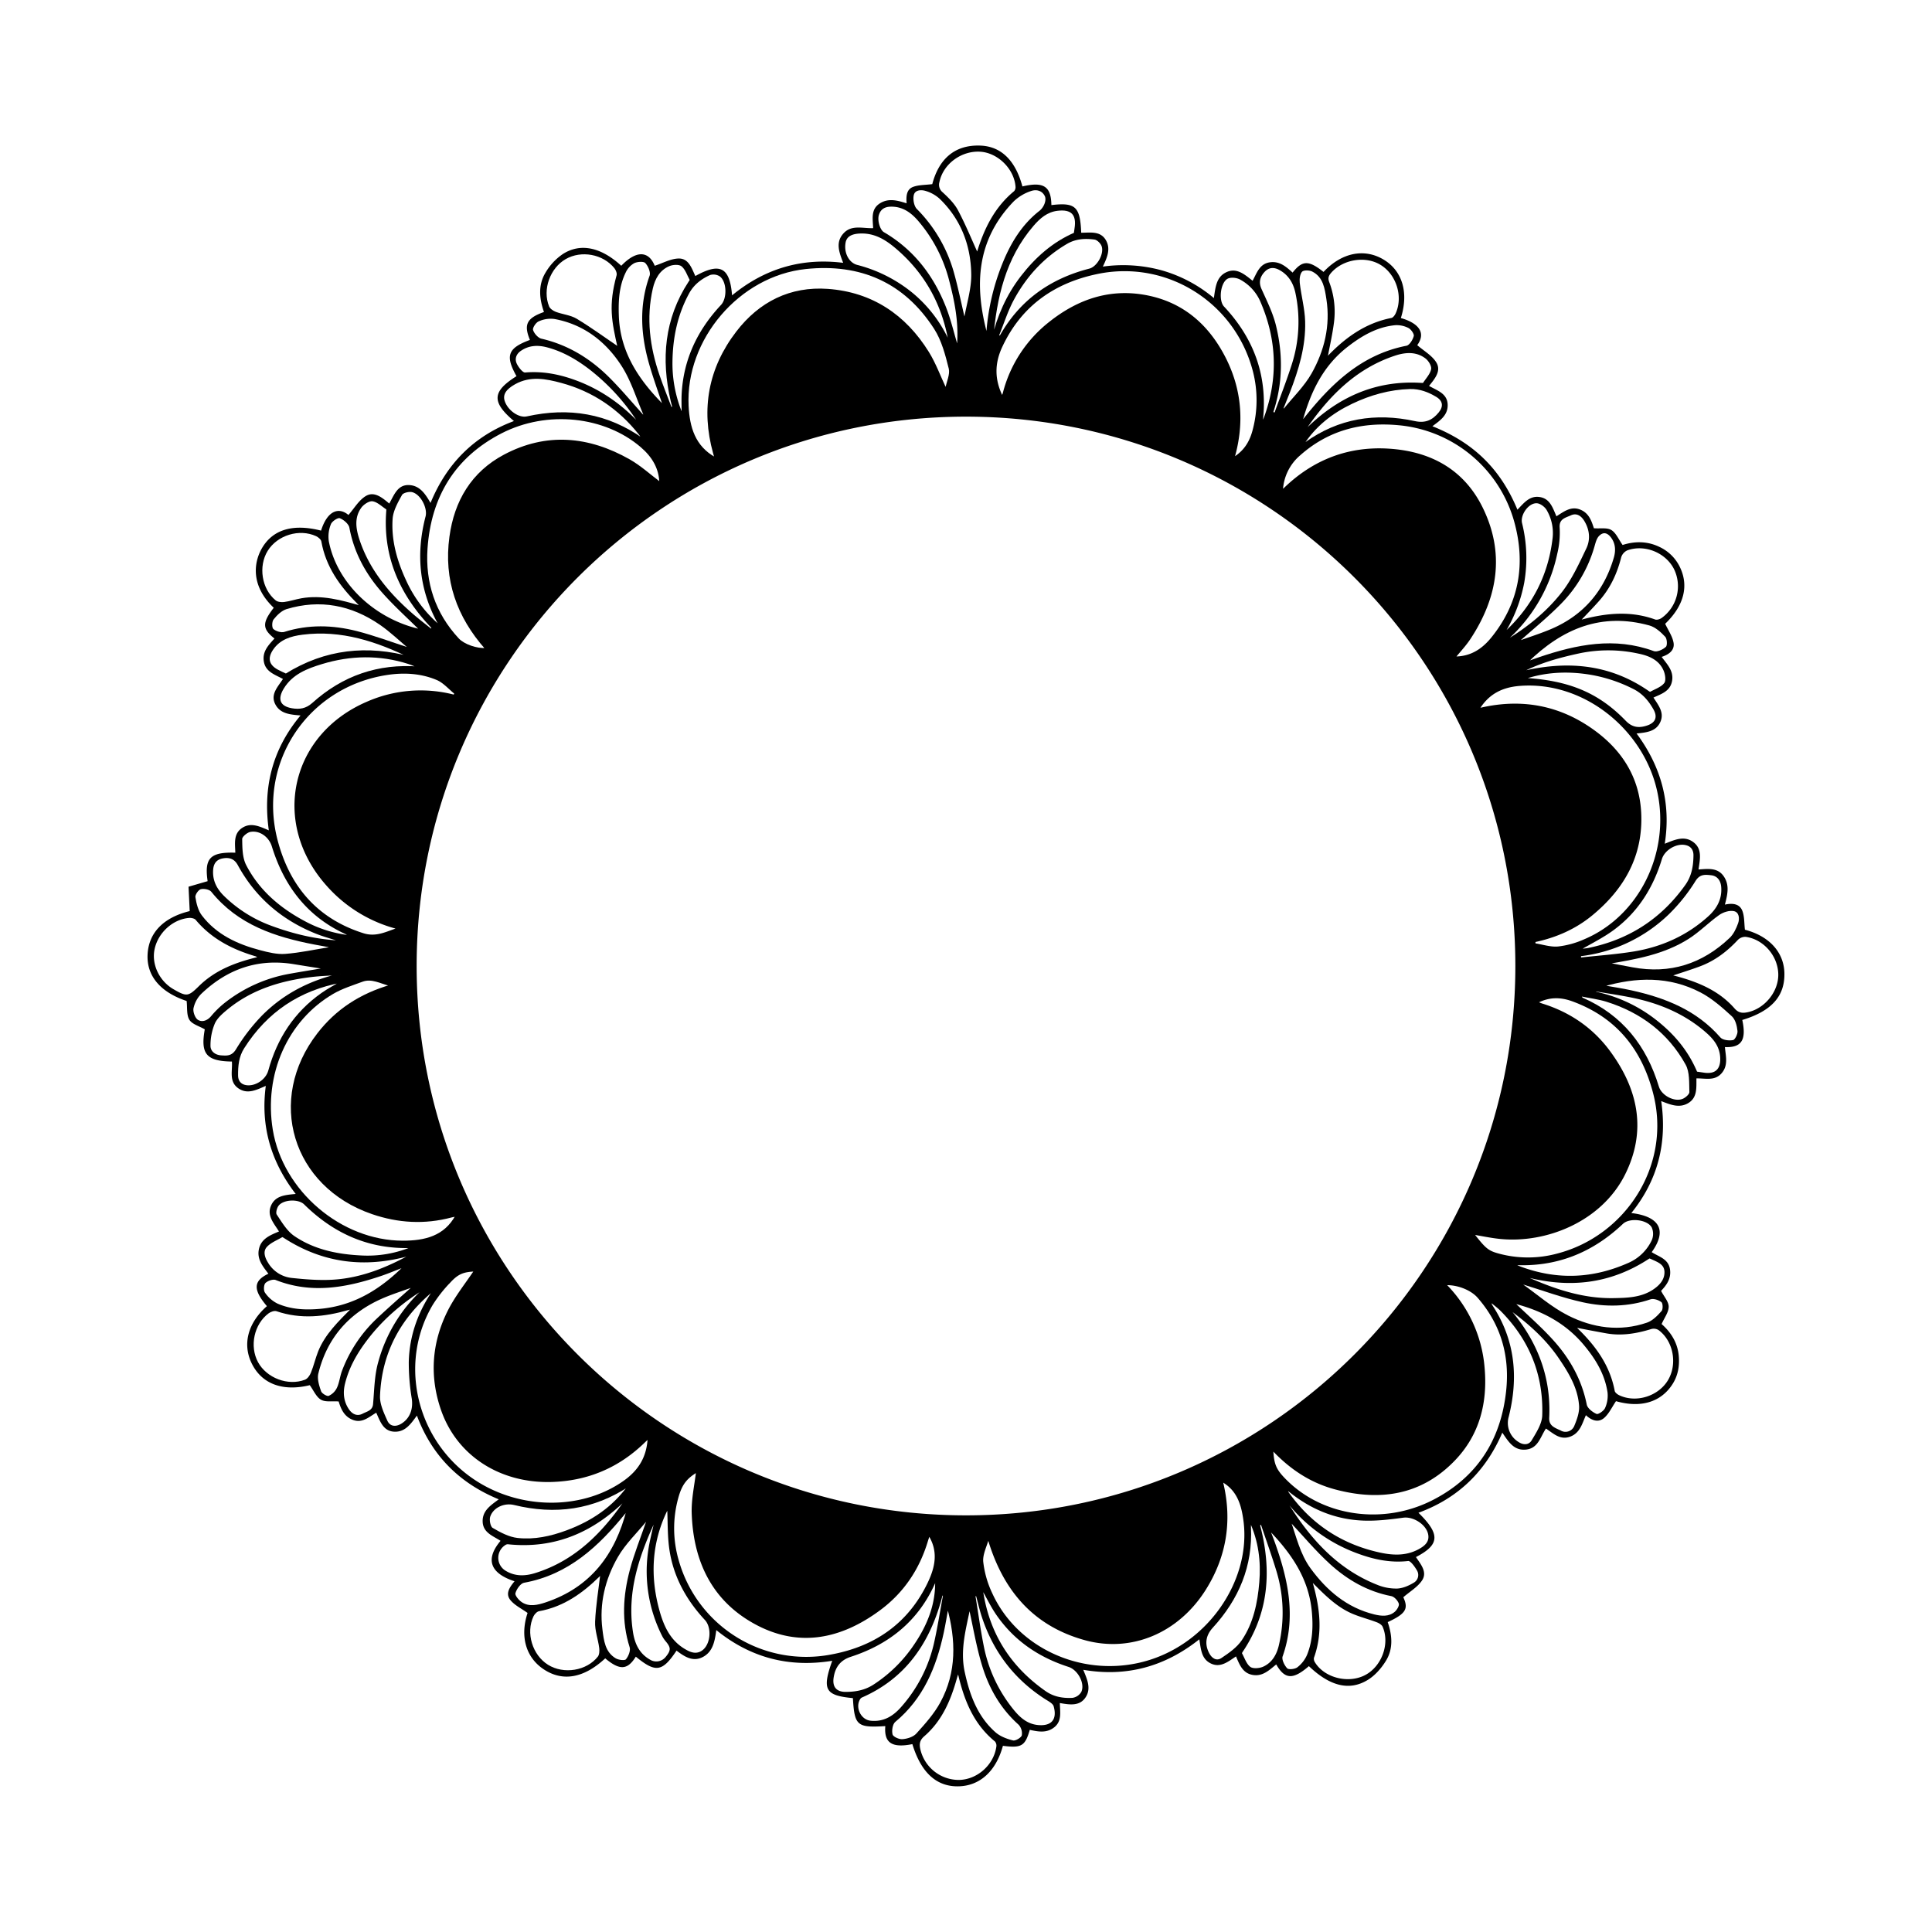 <svg id="Layer_1" data-name="Layer 1" xmlns="http://www.w3.org/2000/svg" viewBox="0 0 1200 1200"><defs><style>.cls-1{fill:none;stroke:#000;stroke-miterlimit:10;}</style></defs><path class="cls-1" d="M336.14,210.84c16.67,3.85,30.53,12.47,42.38,24.4,7.21,7.26,13.8,15.14,20.66,22.74l1.05-.26c-4.56-10.43-7.83-21.69-14-31.09-9.77-15-23.61-25.69-41.85-29a18.29,18.29,0,0,0-10.08,1.57c-1.86.82-4.13,4.27-3.7,5.84C331.28,207.37,333.88,210.32,336.14,210.84Z"/><path class="cls-1" d="M326.15,231.87c11.75-1,22.74,1.4,33.54,5.66,15.1,6,27.73,15.33,38.59,27.26a132.11,132.11,0,0,0-31.6-35.55c-8.13-6.26-17-11.48-27.14-14.07-5.73-1.46-11.28-1.12-16.29,2.33-3.21,2.2-4.28,5.53-2.6,8.85C321.8,228.63,324.43,232,326.15,231.87Z"/><path class="cls-1" d="M345,194.14c4.26,1.63,9.19,2,13,4.29,9.22,5.58,17.95,12,26.12,17.51-3.67-16.41-5.81-26.11-.66-44.83.39-1.4-.46-3.61-1.47-4.85-7.26-9-21-11.43-30.86-5.77s-14.91,19.24-10.54,30C341.21,192.06,343.27,193.47,345,194.14Z"/><path class="cls-1" d="M327.32,259.12c25.92-5.76,49.92-1.95,72.08,13.82-.71-1.1-1.33-2.26-2.14-3.28-12.67-16-28.86-27-48.53-32.3-9.55-2.58-19.41-4.53-29.05.87-5.6,3.13-8.11,6.56-6.68,11C315,255.3,322.1,260.29,327.32,259.12Z"/><path class="cls-1" d="M592,169.38c2.62,9.36,4.55,18.92,7.09,29.64,1.78-10.23,4.79-19.4,4.67-28.53-.24-18.15-6.44-34.54-19.84-47.44a22.93,22.93,0,0,0-8.65-4.87c-3.1-1-7.3-.79-8.18,2.87-.67,2.77.12,7.14,2,9.08A90.07,90.07,0,0,1,592,169.38Z"/><path class="cls-1" d="M532.2,165a88.75,88.75,0,0,1,34.55,17.53,83,83,0,0,1,23.08,31c-3.61-22.48-13.48-41.68-30.18-57-7-6.37-14.6-12.27-25-12-6,.13-9.42,2.11-10,6.52C523.67,157.45,527,163.58,532.2,165Z"/><path class="cls-1" d="M427.21,252.12c.64,13.26,4.12,25.27,16.84,32.32,0-.1.15-.25.12-.36-.24-.89-.51-1.77-.76-2.66-7.61-27.43-2.94-52.74,14.34-75.22,14.09-18.33,33.16-27.94,56.44-26.27,27.31,2,48,15.89,62.3,38.92,4.3,6.93,7.14,14.77,11,23,.94-4.73,3.21-9.25,2.29-13-2.13-8.52-4.45-17.54-9.12-24.8C562,175,534.53,163,500.4,166.61,458.9,171,425.19,210.54,427.21,252.12Z"/><path class="cls-1" d="M412.3,252.27c-2.73-8.25-5.92-17-8.5-25.85-5.33-18.31-6.49-36.63.16-55,.83-2.28-.93-6.42-2.83-8.42-1.21-1.28-5.26-1-7.38,0a13.06,13.06,0,0,0-5.46,5.82c-4.27,8.6-4.75,17.92-4.42,27.35C384.7,219.5,397,237,412.3,252.27Z"/><path class="cls-1" d="M548.74,144.63c18.26,10.66,30.46,26.49,38.16,45.81,3.31,8.28,5.29,17.08,7.88,25.66.09-1.31.2-2.76.28-4.21.7-12.73-1.7-25-4.9-37.25a92.37,92.37,0,0,0-19.68-38c-4.59-5.26-10-9-17.44-8.77-3.88.14-6.46,1.8-7.61,5.44S546.13,143.11,548.74,144.63Z"/><path class="cls-1" d="M409.23,233.37c2.31,6.73,5,13.33,7.53,20l1.31-.46c-.33-1.29-.68-2.57-1-3.87-6-26-3.94-50.85,11-73.76.33-.5.95-1.24.79-1.54-1.62-3-2.78-6.77-5.29-8.77-1.7-1.36-5.7-1.13-8.05-.13-6.09,2.57-9.1,8-10.53,14.24C400.75,197.59,403.13,215.66,409.23,233.37Z"/><path class="cls-1" d="M417.18,224.73a80.82,80.82,0,0,0,6.7,33.26c0-5.21-.18-9.19,0-13.15,1.11-21.45,9.78-39.59,24.34-55.12,4-4.26,3.82-14.77-.72-18.36a7.71,7.71,0,0,0-6.63-1c-5.47,2.43-10.18,6-13.23,11.53C420.34,195.26,417.36,209.69,417.18,224.73Z"/><path class="cls-1" d="M284.57,396.87c3.51,3.78,11.67,6.59,17.28,6.07C284.14,383,276,360,279.65,333.41c3-22.1,13.54-39.89,33.53-50.54,26.2-13.95,52.42-11.45,77.69,2.89,7,4,13,9.55,19.16,14.13-.25-8.95-4.4-16.26-11.77-22.56-22.49-19.25-58.32-23.32-87-8.61-29.15,15-44,39.75-46.22,71.95C263.6,361.87,269.81,381,284.57,396.87Z"/><path class="cls-1" d="M125,568.92c9.16,12,22.23,18,36.39,21.73,5.13,1.35,10.6,2.72,15.77,2.33,9.27-.7,18.43-2.73,28.09-4.28-.66-.56-.86-.86-1.1-.91-2.85-.54-5.72-1-8.57-1.57-24.47-4.71-47.48-12.18-64-32.7-1.25-1.56-5-2.27-7.06-1.68-1.69.48-3.91,3.73-3.66,5.41C121.49,561.29,122.57,565.77,125,568.92Z"/><path class="cls-1" d="M225.65,580.14c8.19,2.58,14.7-1.2,21.77-3.45a87.25,87.25,0,0,1-44.57-27.3c-34.14-38.74-21.91-93.08,25.59-113.24A82.44,82.44,0,0,1,282.06,432l.69-1.33c-3.75-3-7.08-7-11.33-8.78-9.79-4.14-20.37-4.74-30.8-3.18-49.6,7.4-81.28,54.52-68.75,103C179.32,550.4,196.39,570.93,225.65,580.14Z"/><path class="cls-1" d="M189.12,572.6a76.8,76.8,0,0,0,28,8.79,12,12,0,0,0-1.9-1.46c-23.95-10.84-38.31-29.77-45.91-54.4-1.86-6-7.76-10.44-13.91-9.3-2.15.39-5.49,3.2-5.47,4.87.07,5.52.11,11.71,2.52,16.42C160.56,553.27,173.63,564.38,189.12,572.6Z"/><path class="cls-1" d="M168.3,575.47c13.84,5.1,28.13,8.64,44.29,9.3-6.07-2-11.1-3.28-15.91-5.19-21.15-8.41-37.56-22.36-48.52-42.43-2-3.7-5.07-5.41-10-4.45-4,.77-5.94,3.38-6.26,7.42-.54,6.84,2.29,12.26,7,16.84A82.9,82.9,0,0,0,168.3,575.47Z"/><path class="cls-1" d="M161,594.73a13.29,13.29,0,0,0-1.95-1.18c-14.37-4.22-27.29-10.77-37.12-22.53-.84-1-3-1.49-4.42-1.38-10.42.79-19.82,9.39-22,19.89-2,9.55,3,20.14,12,25.33,8.29,4.8,9.63,4.69,16.31-1.93C134,602.88,146.72,598.11,161,594.73Z"/><path class="cls-1" d="M255.72,381.33c3.88,3.38,8,6.51,12,9.76l.81-.82a6.31,6.31,0,0,0-.68-1.12c-19.14-20.14-29.65-43.56-27.43-71.85,0-.43.1-1.11-.12-1.26-2.91-1.89-5.72-4.73-8.87-5.18-2.26-.33-5.8,2-7.36,4.11-4.68,6.43-3.54,13.59-1.17,20.66C229.12,354.25,241.24,368.65,255.72,381.33Z"/><path class="cls-1" d="M131.5,631.48a57.7,57.7,0,0,1,8.88-8.59,90.12,90.12,0,0,1,39-17.46c6.86-1.25,13.76-2.34,20.64-3.5l0-.76c-5.86-.94-11.72-1.86-17.58-2.82-22.32-3.65-41.41,3.07-57.58,18.4a18.52,18.52,0,0,0-5.16,9.39c-.47,2.38,1,6.43,2.91,7.68C125.44,635.62,128.92,634.53,131.5,631.48Z"/><path class="cls-1" d="M176.52,374.42c3.62-.46,7.14-1.68,10.75-2.32,12.47-2.18,24.31,1,37.15,4.77-1.11-1.2-1.6-1.77-2.13-2.3-10.84-10.8-19.48-22.84-22.21-38.38-.24-1.39-2.06-2.94-3.52-3.62-10.72-4.93-24.6-.63-30.75,9.35-6,9.77-3.83,24.1,5.1,31.37C172.24,374.37,174.7,374.65,176.52,374.42Z"/><path class="cls-1" d="M260.4,414.53c-2.22-.88-4.41-1.89-6.69-2.62-17.94-5.72-36-5.35-53.83.07-9.3,2.83-18.56,6.34-24.12,15.54-4.09,6.76-2.34,11.55,5.52,12.89,4.74.8,8.92.26,13-3.41C213,420.15,234.91,412.5,260.4,414.53Z"/><path class="cls-1" d="M261.3,391.36c-7.92-7.88-16.4-15.47-23.85-23.95-10-11.41-17.13-24.49-19.95-39.75-.46-2.51-3.74-5.31-6.34-6.28-1.43-.54-5.31,2-6.08,4a20.73,20.73,0,0,0-1.32,11C209.06,363.28,233.18,385.26,261.3,391.36Z"/><path class="cls-1" d="M176.64,393c15-4.75,30-4.31,44.85-.54,11,2.81,21.76,6.88,33.45,10.66-6.45-5.38-12.2-11-18.72-15.48-17.86-12.28-37.46-16.11-58.43-9.77-3.19,1-6.14,3.89-8.3,6.63-1.13,1.44-1.23,5.43-.12,6.48C171,392.5,174.54,393.62,176.64,393Z"/><path class="cls-1" d="M255.43,408.44c-21.35-10.48-43.37-17.8-67.64-14.71-7.31.93-14.15,3-18.6,9.56-3.67,5.45-2.66,9.87,3,13,1.74.95,3.58,1.73,5.39,2.6C202.21,403.58,228.11,401,255.43,408.44Z"/><path class="cls-1" d="M594.63,130.92c4.69,8.83,8.48,18.14,12.38,26.68-.38.65-.07.29.06-.12,4.41-14.8,10.91-28.32,23.18-38.4a4.3,4.3,0,0,0,1-3.23c-.85-11.23-11.24-21.44-22.36-22.12-12-.73-23.47,7.74-25.87,19.18a6.5,6.5,0,0,0,2.12,6.88C588.71,123.09,592.39,126.7,594.63,130.92Z"/><path class="cls-1" d="M980.66,385.93c1-.33,1.57-.52,2.11-.67,15.05-4,30.06-5.47,45.14,0,1.22.45,3.25-.17,4.43-1a24.78,24.78,0,0,0,7.87-31c-5.3-10.47-18.63-15.93-29.75-11.84a7.57,7.57,0,0,0-4,4.64c-2.53,10.15-6.85,19.3-13.83,27.11C988.91,377.35,985,381.37,980.66,385.93Z"/><path class="cls-1" d="M807.24,282.43a31,31,0,0,0-10.89,22.19c.58-.46,1.08-.8,1.51-1.21,18.22-17.61,40.07-25.94,65.27-24.21s45.42,12.62,57,35.59c14.25,28.41,9.85,55.92-7.27,81.87-2.72,4.12-6.18,7.76-9.29,11.61,9.94,0,17.2-4.66,23.19-12.09,17.47-21.66,21.49-46.09,14.21-72.37a82.85,82.85,0,0,0-72.65-60.23C845.46,261.53,824.82,266.83,807.24,282.43Z"/><path class="cls-1" d="M942.35,398.93C949.67,396.27,957,394,964,391c19.94-8.6,32.74-23.68,38.83-44.41,1.32-4.49,1.2-9.15-1.91-13.17-2.49-3.2-5.39-3.71-8.17-.77-1.51,1.59-2.16,4.15-2.8,6.39a82.8,82.8,0,0,1-20.85,35.76C960.74,383.28,951.42,390.82,942.35,398.93Z"/><path class="cls-1" d="M1017.89,405.51a88.16,88.16,0,0,0-36.95-.21c-12.74,2.76-25.24,6.17-36.88,12.41,28.27-7,55.18-5.19,79.84,12,.36.24,1,.59,1.22.46,3.14-1.77,7-3,9-5.66,1.32-1.75.66-5.91-.46-8.39C1030.72,409.52,1024.52,406.88,1017.89,405.51Z"/><path class="cls-1" d="M934.06,398.78c.63-.31,1.29-.57,1.89-.94,13.22-8,25.23-17.75,34.66-29.87,6.28-8.09,10.66-17.76,15.13-27.09,2.74-5.72,2.13-12-1.32-17.64-2-3.28-5.09-5.36-8.89-3.62-3.43,1.56-7.79,2.29-7.29,8.29a54.54,54.54,0,0,1-1.49,15.95A99,99,0,0,1,934.06,398.78Z"/><path class="cls-1" d="M946.22,361.9a93.18,93.18,0,0,1-12.45,31.78,15.25,15.25,0,0,0,1.28-1c16.77-15.59,26.82-34.55,29.68-57.45A28.73,28.73,0,0,0,961,316.4c-1.21-2-4.06-4.14-6.31-4.31-5.49-.42-11.1,7.47-9.81,12.92A89.08,89.08,0,0,1,946.22,361.9Z"/><path class="cls-1" d="M1024.58,388c-29.72-8.19-54.27,1.66-76.34,23.42,3.36-1.17,5.61-2,7.87-2.75,23.3-7.88,46.69-12.71,71-3.76,2.15.79,6.11-1,8-2.84,1.14-1.08.87-5.5-.42-6.87C1031.91,392.22,1028.38,389.05,1024.58,388Z"/><path class="cls-1" d="M211.51,605.08c-6.08.41-12.19.56-18.23,1.29-19,2.31-36.87,7.7-52,20-3.16,2.59-6.63,5.51-8.26,9.06a35.37,35.37,0,0,0-2.78,14c-.07,3.85,3.14,6.3,7.06,6.57,3.69.26,6.94.47,9.65-3.92a117.43,117.43,0,0,1,16.17-21C176.49,617.61,192.85,609.27,211.51,605.08Z"/><path class="cls-1" d="M1048.55,582.73c-15.24,9.65-32.64,12.65-50.27,15.58,5.21,1,10.43,2.05,15.65,3,23.42,4.37,43.63-2.15,60.73-18.4,2.52-2.39,4.21-6,5.4-9.35,1.1-3.11.62-7.37-3-8.13-2.88-.61-6.86.64-9.42,2.41C1061.06,572.47,1055.34,578.43,1048.55,582.73Z"/><path class="cls-1" d="M944.1,425.51c-11.09.84-19.61,5.05-25.6,14.77.85-.16,1.54-.27,2.22-.43,25.08-5.56,48.26-1.05,69,13.93,17.29,12.45,28,29.19,29.15,50.92,1.36,26.49-10.3,47.11-30.25,63.51-10.31,8.48-22.31,13.71-35.41,16.48,0,.56,0,1.12,0,1.68,4.9.76,9.88,2.47,14.67,2a55.36,55.36,0,0,0,16.31-4.51c34.32-14.49,53.88-54.11,45.67-92.18C1021.61,453.17,984.34,422.46,944.1,425.51Z"/><path class="cls-1" d="M1002.08,577.2c-6.65,4.93-14.24,8.58-21.08,12.63a43.54,43.54,0,0,0,5.24-.47c25.47-5.12,45.79-18.13,60.92-39.38,4.09-5.75,5.1-12,5.18-18.65.05-3.38-1.55-6-5-6.84-6-1.56-13.79,3-15.6,9C1026.39,551.13,1017,566.17,1002.08,577.2Z"/><path class="cls-1" d="M1014.74,427.51a93.37,93.37,0,0,0-26.9-8.92c-14.09-2.32-28-1.71-41.54,2.92,27.65,1.51,46.2,9,63.14,26.55,4.22,4.36,8.6,4.76,13.73,3.05,5.55-1.86,7.11-5.67,4.25-10.75C1024.38,435,1020.58,430.44,1014.74,427.51Z"/><path class="cls-1" d="M1036.17,567.56a94.46,94.46,0,0,1-54.69,25.88c0,.6.07,1.21.1,1.81,11.22-1.23,22.51-2,33.62-3.83,17.23-2.9,32.78-9.87,45.91-21.66,5.62-5,9.13-11.13,8.45-19-.36-4.14-2.64-7.19-6.72-7.63-3.65-.39-7.2-.84-10.09,3.7A109.18,109.18,0,0,1,1036.17,567.56Z"/><path class="cls-1" d="M622.09,215.22c-4.92,10.51-4.92,20.66.37,31.26a19.69,19.69,0,0,0,.89-2.22A81.34,81.34,0,0,1,652,200.33c17.89-14.21,38-21,61-16.29,22.16,4.56,37.48,18.26,47.6,37.9s12,40.61,5.68,62.54c7.07-4.37,10.48-10.29,12.34-17.65a72.19,72.19,0,0,0,.16-35.94c-11-43.23-53.67-70.32-97.32-61.18C654.56,175.32,634,189.73,622.09,215.22Z"/><path class="cls-1" d="M629.34,185.9c-3.86,7.15-6.3,15.07-9.39,22.64l1,.42a3,3,0,0,0,.65-.56c12.37-21.75,31.12-34.9,55.12-41.07,5.23-1.34,9.9-9.88,7.9-14.82-.74-1.81-3-4-4.78-4.21-5.93-.81-11.85-.46-17.33,2.74C648.1,159.47,637.2,171.38,629.34,185.9Z"/><path class="cls-1" d="M875.81,241.13c-12.83.37-24.79,3.76-36.24,9.23-12.37,5.9-22.87,14.14-30.44,25.91.6-.38,1.22-.73,1.8-1.14,20.6-14.78,43.46-18.39,67.83-13.08,6.74,1.47,11.33-.77,15.24-5.57,3.28-4,2.69-7.82-1.73-10.45C887.25,243.06,882,241,875.81,241.13Z"/><path class="cls-1" d="M783.64,263.52c.69-1.48,1.5-2.92,2.05-4.45,8.7-24.15,7.92-47.93-2.24-71.57a28.92,28.92,0,0,0-13-14.32c-2.18-1.2-5.86-1.61-8-.59-4.91,2.33-6.34,14.09-2.58,18.12C779.1,211.22,787.39,235.16,783.64,263.52Z"/><path class="cls-1" d="M641.6,139.91c-17.57,20.36-23,45-25.23,70.8,3.44-14.23,9.14-27.28,18.1-38.88s19.56-21,33-26.86c.15-1.06.27-2,.41-2.87,1.48-9-2.2-12.76-11.11-11.67C650.21,131.23,645.67,135.19,641.6,139.91Z"/><path class="cls-1" d="M613,208.58a142.05,142.05,0,0,1,10.14-44.83c5-12.38,11.88-23.88,22.74-32.36,3.1-2.42,4.92-7.26,3.42-10-2-3.79-5.93-4.34-9.19-3.17a28.75,28.75,0,0,0-10.82,6.51C606.12,148.68,604.26,177.09,613,208.58Z"/><path class="cls-1" d="M866.31,220.43c-25.42,8.41-42.62,26.74-57.12,48.35a9.12,9.12,0,0,0,1-.8c20-20.32,43.7-31.55,72.76-29.65.44,0,1.14.08,1.29-.15,1.88-2.92,4.6-5.71,5.17-8.89.38-2.13-1.75-5.58-3.77-7.09C879.77,217.79,872.93,218.23,866.31,220.43Z"/><path class="cls-1" d="M791.93,201.85c4.55,18.15,4.38,36.42-1.68,54.42l1.73.53c3.62-10,7.56-20,10.78-30.11a86.44,86.44,0,0,0,2.3-45c-1.36-6.27-4.5-11.39-10.32-14.51-3.47-1.86-6.84-1.65-9.63,1.34-3.49,3.73-3.68,7.56-2,11.21C786.38,187,790,194.21,791.93,201.85Z"/><path class="cls-1" d="M866.3,201.51c-11.32,1.16-20.73,6.64-29.61,13.54-15.26,11.86-23,28-28.18,46.55a10.86,10.86,0,0,0,1.47-1.18c16.85-21.24,35.59-39.72,63.74-45.19,2.07-.4,4.3-4,4.89-6.45.37-1.53-1.8-4.59-3.58-5.51A16.45,16.45,0,0,0,866.3,201.51Z"/><path class="cls-1" d="M828.07,200.19c-.94,7.39-2.64,14.68-4.06,22.34,11.3-12.07,24-21.36,40.36-24.56,1.15-.22,2.36-1.82,2.93-3.06,4.87-10.62.53-24.58-9.43-30.74-9.62-6-24-3.64-31.49,5-1.6,1.87-2.26,3.5-1.26,6.14A51.58,51.58,0,0,1,828.07,200.19Z"/><path class="cls-1" d="M810.15,199.63c.45,15.37-4,29.91-9.52,44.11-1.31,3.35-2.68,6.68-4,10l.95.62c5.91-7.35,12.92-14.08,17.51-22.17,8-14.21,11.81-29.86,9.26-46.38-1.05-6.76-2-14-9.05-17.58-1.91-1-5.69-1.07-6.87.13-1.51,1.54-1.9,4.88-1.63,7.32C807.68,183.71,809.92,191.63,810.15,199.63Z"/><path class="cls-1" d="M273.66,389.38c-12.65-21.71-15.1-44.51-8.85-68.47,1.43-5.5-3.18-14.4-8.76-15.72-2.08-.5-5.94.44-6.79,2-2.62,4.71-5.55,9.92-5.9,15.09-.9,13.53,2.83,26.39,8.53,38.64A80.66,80.66,0,0,0,273.66,389.38Z"/><path class="cls-1" d="M855.33,1007.16c-4.85-1.84-9.92-3.14-14.7-5.11-10.16-4.2-17.66-12-25.54-19.86-.18.58-.29.74-.25.86,4.42,15.44,6.43,30.91.77,46.55a4.56,4.56,0,0,0,.79,3.3c6.2,9.87,21.31,13.56,31.92,7.87,10.44-5.59,15.63-19.89,10.89-30.6C858.62,1008.83,856.81,1007.73,855.33,1007.16Z"/><path class="cls-1" d="M864.31,990.9c-14.66-2.82-27.1-10-37.85-19.78-9-8.19-16.89-17.7-25.43-26.81,3.66,10.27,6,21.1,12.58,30.12,10.12,13.85,22.68,24.55,39.79,28.78,4.54,1.12,9.32,1.58,13.19-1.67,1.52-1.28,3.19-4.11,2.73-5.59C868.67,993.89,866.31,991.29,864.31,990.9Z"/><path class="cls-1" d="M871.54,942.17c-8.16,1.1-16.47,2.11-24.65,1.8-17.68-.66-33.37-7.15-47.94-19.42a22.14,22.14,0,0,0,1,2.57q21.3,30,57.31,37.75c8.72,1.88,17.32,2,25.34-2.89,3.09-1.87,5.42-4.29,5.09-8.07C887.14,947.05,878.33,941.25,871.54,942.17Z"/><path class="cls-1" d="M874.63,969.07c-10.86,1.26-21.06-.91-31-4.56A98.1,98.1,0,0,1,800,933.09c-.08.65-.24,1-.13,1.19,13.78,22,30.58,40.75,55.41,50.56a31.35,31.35,0,0,0,12.49,2.34c3.6-.14,7.42-1.78,10.57-3.69a6,6,0,0,0,2.06-8.53C879,972.58,876.35,968.87,874.63,969.07Z"/><path class="cls-1" d="M926.41,808.77c-.37.72-.51.88-.48,1a13.11,13.11,0,0,0,.85,1.62c13.85,21.29,15.9,44.3,9.84,68.43A14.34,14.34,0,0,0,942.81,896c3.43,2.3,7.06,2,8.94-1.09,2.92-4.88,6.48-10.37,6.66-15.72.86-25.27-8-47.11-25.86-65.16C930.69,812.12,928.52,810.55,926.41,808.77Z"/><path class="cls-1" d="M918.14,805.71c-4.37-5-13.1-8.34-20.44-7.94a82.7,82.7,0,0,1,23.9,51.65c1.95,21.58-3,41.43-18.27,57.33-20.57,21.42-46,25.29-73.75,17.92-15.16-4-27.92-12.31-39.23-24.36.43,9.48,1.9,12.74,8.23,19.1,23,23.09,60.77,28.59,91.72,12.66,27.5-14.16,42.35-37.37,45.67-67.9C938.35,842.25,932.82,822.52,918.14,805.71Z"/><path class="cls-1" d="M782.67,982.85c1.1-13.09-.51-25.9-6.18-38.08,0,1.22,0,2.44,0,3.66,1.2,24.2-7.49,44.66-23.62,62.28-4.5,4.92-5.31,10.53-2.26,16.36,1.86,3.57,5.08,5.34,8.31,3.18,4.71-3.14,9.75-6.67,12.83-11.26C779,1008.22,781.61,995.62,782.67,982.85Z"/><path class="cls-1" d="M663.85,1034.87c-18.37-5.91-33.64-16.2-44.65-32.22-3.33-4.84-5.89-10.21-8.79-15.32,0,0-.23.15-.24.25a7.51,7.51,0,0,0,.05,1.34c4.1,26.26,17.28,46.75,39,61.92,5.23,3.64,11.06,4.56,17,4.22a8.13,8.13,0,0,0,5.87-4C674.62,1045.43,669.83,1036.79,663.85,1034.87Z"/><path class="cls-1" d="M772.84,944.56c-1.33-10-4-19.16-13.73-24.62.11.64.2,1.21.33,1.77,5.4,23.27,1.79,45.13-10.85,65.32-16.74,26.72-45.77,39.2-74.74,31.21-32-8.84-50.7-31-60-62.94-1.33,4.93-4.07,10-3.64,14.77a61.92,61.92,0,0,0,5.63,19.71c15.41,33.78,54.74,52.15,92.38,43.35C749.8,1023.4,777.8,982.23,772.84,944.56Z"/><path class="cls-1" d="M815.29,1000.87c-1.91-20.53-12.61-36.19-27.14-51.16,1.33,3.5,2.33,6,3.24,8.55,8.22,23,13.33,46.16,4.8,70.4-.76,2.14,1.15,6.07,3,7.95,1.11,1.1,5.26.65,6.89-.6a20.14,20.14,0,0,0,6.26-8.08C815.82,1019.27,816.16,1010.2,815.29,1000.87Z"/><path class="cls-1" d="M968.73,843.56c-8.59-12.69-20-22.6-32.4-31.52,17.29,19.65,26.73,42.11,25.41,68.54-.28,5.66,4.17,6.77,7.53,8.45a6.37,6.37,0,0,0,9-3.18c1.71-4.09,3.39-8.78,3-13C980.43,861.83,974.77,852.47,968.73,843.56Z"/><path class="cls-1" d="M793.46,976.26c-3-10-6.6-19.89-9.92-29.83l-1.43.71c7.31,27.72,5.76,54.22-10.75,78.68-.24.36-.55,1-.41,1.24,1.68,3,2.83,6.82,5.38,8.69,1.87,1.36,6,1,8.43-.08,5.82-2.61,8.78-7.93,10.13-14A89.07,89.07,0,0,0,793.46,976.26Z"/><path class="cls-1" d="M1030.39,825.68a6.24,6.24,0,0,0-4.79-.7c-9,2.78-18.16,4.38-27.61,2.73-6.44-1.13-12.86-2.41-19.58-3.68a16.5,16.5,0,0,0,1.21,1.51c11.1,10.76,19.92,22.84,22.82,38.49.22,1.16,1.76,2.41,3,3,10.69,5.12,24.88.72,31-9.51S1039.93,832.69,1030.39,825.68Z"/><path class="cls-1" d="M1059.85,640.83c-13.16-11.48-28.69-18-45.59-21.55-7.68-1.59-15.45-2.71-23.19-4l-.28,1.12A90.84,90.84,0,0,1,1028,633.61c11.1,8.62,20,18.87,25.72,32.46l4.75.7c7.1,1,10.73-2.37,10.49-9.56S1064.84,645.18,1059.85,640.83Z"/><path class="cls-1" d="M997.86,621.7c-5-1.55-10.26-2.18-16.42-3.44,1,1.43,1.08,1.76,1.28,1.85,24.63,10.71,39.54,29.75,47.18,55,1.73,5.7,10,10.15,15.47,7.85,1.88-.79,4.48-3.08,4.43-4.62-.19-5.84.25-12.53-2.39-17.33C1036.47,641.23,1019.38,628.43,997.86,621.7Z"/><path class="cls-1" d="M1076.05,630.89c-6-5.5-12.38-11.13-19.55-14.89-19.62-10.26-40.29-9.7-61.08-3.61,6.06,1.08,12,1.93,17.79,3.22,21,4.64,40.37,12.29,55,29.12,1.56,1.79,5.75,2.31,8.37,1.76,1.49-.31,3.33-4.11,3.11-6.14C1079.37,637.05,1078.33,633,1076.05,630.89Z"/><path class="cls-1" d="M1084.37,581.4a7,7,0,0,0-5.27,2c-6.68,7.2-14.3,13-23.53,16.4-5.83,2.17-11.78,4-18.06,6.12,2,.52,3.63.92,5.23,1.36,13,3.64,25.16,9,34.26,19.42,2.62,3,5.28,3.19,8.52,2.52,11-2.26,19.78-13.22,19.5-24.24C1104.73,593.41,1095.76,583,1084.37,581.4Z"/><path class="cls-1" d="M1024.4,781.13c-24.85,16.46-51,18.7-78.57,11a18.79,18.79,0,0,0,1.93,1.14c17.31,7.73,35.06,13.84,54.32,13.52,8.56-.14,17.29-.36,24.83-5.3,4-2.65,7.51-6.23,7.42-11.45s-4.74-6.64-8.6-8.45A7,7,0,0,0,1024.4,781.13Z"/><path class="cls-1" d="M1025.07,806.54c-13.82,4.71-27.93,4.88-41.8,1.85-12.76-2.8-25.12-7.41-37.65-11.22l-.58.54c9.48,6.68,18.35,14.57,28.59,19.76,15.55,7.87,32.47,10.35,49.51,4.51,3.59-1.23,6.74-4.47,9.34-7.44,1-1.2.93-5.19-.16-6.08C1030.53,807,1027.12,805.85,1025.07,806.54Z"/><path class="cls-1" d="M649.2,1054.79c-19-12.28-31.88-29.27-38.91-50.71-1.43-4.33-2.43-8.8-3.62-13.21l-1.34.17c1.75,10.69,3.2,21.45,5.34,32.07a90.42,90.42,0,0,0,18.17,38.69c4,5,8.57,9.27,15.31,10.09,9,1.09,13.25-3.52,10.78-12.22C654.36,1057.66,651.33,1056.17,649.2,1054.79Z"/><path class="cls-1" d="M983.89,834.77C972.26,821,957.2,813.33,940.1,809.06c8.23,8,16.72,15.3,24.19,23.58C974.58,844,982,857.09,985.07,872.51c.5,2.49,3.84,5.12,6.48,6.2,1.28.52,4.94-2,5.79-3.85a19.18,19.18,0,0,0,1.62-10.1C997.23,853.21,991.34,843.63,983.89,834.77Z"/><path class="cls-1" d="M939.92,785.2c1.37.62,2.7,1.33,4.11,1.86,23,8.62,45.5,7.69,67.9-2.34a29.13,29.13,0,0,0,14.43-14.12,10.39,10.39,0,0,0,0-8.46c-2.92-5.23-14.29-6.49-18.64-2.36C988.66,777.81,966.36,786.72,939.92,785.2Z"/><path class="cls-1" d="M976.63,621.43c-7.46-2.7-14.64-2.69-21.88,1.15,1,.42,2,.9,3,1.21,17.1,5.31,31.28,15,41.87,29.36,17.39,23.6,22.84,49.15,9.19,76.35C994.33,758.28,960.3,772,931.46,769c-5.45-.56-10.83-1.73-16.42-2.65,7.31,9.41,9.11,10.9,15.41,12.66a69.77,69.77,0,0,0,36.81.1c42.66-11,71.75-55.06,60-100.23C1020.07,651.2,1004,631.37,976.63,621.43Z"/><path class="cls-1" d="M560,1060.68a90.3,90.3,0,0,0,20.91-41.33c2.07-9.48,3.58-19.08,5.34-28.63l-1.24-.24c-.43,1.6-.82,3.21-1.29,4.8-7.71,26.36-22.31,47-48.18,58.45a3.53,3.53,0,0,0-1.45,1c-3.84,5.39,0,13.84,6.58,14.53C548.78,1070.12,554.89,1066.47,560,1060.68Z"/><path class="cls-1" d="M254.4,845.92c.4-16.65,6-31.72,15.64-45.36-21.24,17.1-33.47,39.11-34.5,66.55-.19,5.13,2.4,10.6,4.6,15.51,1.76,3.92,5.7,4.35,9.4,2.08,5.56-3.4,7.67-9.45,6.72-16A135.6,135.6,0,0,1,254.4,845.92Z"/><path class="cls-1" d="M388,919.9c9.35-6.71,14.22-15.2,14.77-26.68-.85.76-1.64,1.43-2.38,2.16Q376.1,919.17,342.11,920c-31.53.74-57.86-16.25-67.63-44.14-7.36-21-5.83-41.86,4.12-61.62,4.55-9,11.08-17.09,16.33-25-7,.31-10.45,1.45-15.51,6.93a86.2,86.2,0,0,0-11.07,14.05c-22.66,38.26-9,88.71,29.94,111.69C326.76,938.67,363.39,937.59,388,919.9Z"/><path class="cls-1" d="M265,799.25c-14.73,8.91-27.66,19.79-37.91,33.55-6,8-10.87,16.67-13.28,26.52-1.42,5.78-.87,11.31,2.5,16.28,2.18,3.22,5.47,4.84,9.15,2.91,2.7-1.41,6.36-2,6.76-6.35.76-8.48.82-17.2,3-25.32A94.53,94.53,0,0,1,265,799.25Z"/><path class="cls-1" d="M352.06,951c15.6-5.77,28.84-14.64,38.62-28.38-22.06,14.71-45.87,17.88-71.23,11.68-6.21-1.52-13.38,1.51-15.42,7.49-.76,2.2.06,6.67,1.64,7.6,4.87,2.86,10.32,5.78,15.79,6.37C331.88,956.92,342.14,954.69,352.06,951Z"/><path class="cls-1" d="M233.6,820.09c7.54-7.15,15.42-14,23.81-21.49-7.31,2.68-14,4.74-20.43,7.57-20.73,9.16-34.3,24.72-39.73,46.8-.86,3.47.46,7.77,1.73,11.35.56,1.59,4,3.64,5.26,3.18a10.81,10.81,0,0,0,5.47-5.28c1.61-3.41,1.92-7.39,3.31-10.92A85.91,85.91,0,0,1,233.6,820.09Z"/><path class="cls-1" d="M332.5,977.55c25.47-7.92,42.76-25.92,57.2-47.43-.44.4-.88.79-1.3,1.2-20.12,19.94-43.84,30.32-72.59,27.38a3.19,3.19,0,0,0-1.74.26,9.86,9.86,0,0,0-.23,17.12C319.83,979.7,326.15,979.52,332.5,977.55Z"/><path class="cls-1" d="M182.56,768.15c12.46,8.49,27,11.43,41.86,12.14a71.24,71.24,0,0,0,32.06-5.68c-26.6,1.14-48.62-8.57-67.26-26.92-3.68-3.62-13.21-3.25-16.48.77-1.23,1.51-2.15,4.89-1.3,6.16C174.68,759.48,177.91,765,182.56,768.15Z"/><path class="cls-1" d="M339,995.76c28.11-9.36,43.61-30,50.75-58.14l-1.41,1.73c-16.72,20.64-35.42,38.27-63,43.25-2.36.43-5,4.22-5.71,6.92-.43,1.59,2.25,4.78,4.27,6.09C328.66,998.72,334,997.41,339,995.76Z"/><path class="cls-1" d="M250.26,771.11c13.62,0,26-2.86,33.15-16.09-.9.2-2.06.41-3.2.71-16.53,4.39-32.85,3.43-48.92-2.07C181.91,736.78,165.7,683.09,197.6,642c11.36-14.63,26.13-24.36,45.21-29.91-6.7-1.7-11.89-5-17.89-2.77-6.16,2.28-12.57,4.27-18.19,7.55-28.67,16.74-43.47,50.43-37.78,85C175.23,740,211.69,771.14,250.26,771.11Z"/><path class="cls-1" d="M172.1,810.11c8.42,3.71,17.43,4.15,26.58,3.35,21.07-1.86,37.82-12.09,52.78-27.12-5.4,2.07-10.16,4.11-15.06,5.76-21.4,7.19-42.91,11.19-65,2.46-1.85-.73-5.42.5-6.92,2.05-1.19,1.24-1.39,5-.35,6.49A20.77,20.77,0,0,0,172.1,810.11Z"/><path class="cls-1" d="M181.35,794.27c8.78.91,17.72,1.65,26.49,1,16.84-1.21,32.31-7.43,47.22-15.62a4.92,4.92,0,0,0-1.33,0c-27.29,7.56-53,4.41-77-11.06-.49-.31-1.27-.85-1.56-.67-3.37,2-7.29,3.48-9.8,6.26-2.66,2.94-1.46,6.89.63,10.26A20,20,0,0,0,181.35,794.27Z"/><path class="cls-1" d="M219,812.57c-1.72.4-2.3.51-2.87.67-14.7,4.2-29.4,5.77-44.29.69-1.46-.49-3.89.36-5.28,1.39-9.3,6.9-12.23,20.84-6.73,31,5.43,10,18.91,15.25,29.75,11.12,1.72-.65,3.3-2.83,4-4.66,1.79-4.36,2.81-9,4.57-13.41C202.44,828.91,210.43,821.19,219,812.57Z"/><path class="cls-1" d="M411.61,1015.71a88.33,88.33,0,0,1-8.67-51.38c.91-6.89,2.8-13.66,4.51-21.71-11,23.35-18.74,46.08-14.77,71.29,1.15,7.33,4.06,13.5,10.73,17.31a7.92,7.92,0,0,0,10.39-1.7c3.54-4.26,3.53-6.28.08-10.37A17.07,17.07,0,0,1,411.61,1015.71Z"/><path class="cls-1" d="M576.74,983.1c4.6-9.65,6.62-19.38.56-29.38-.18.1-.38.14-.41.24q-.52,1.5-1,3c-5.2,17.47-14.94,32-29.54,42.78-23.73,17.57-49.65,23.34-76.66,8.9s-38.57-39-39.56-68.69c-.29-8.73,1.76-17.55,2.7-25.94-6.79,4.06-9.8,8-12.1,16.56a71.19,71.19,0,0,0,.33,38.6,82.72,82.72,0,0,0,95.05,59C543.42,1023.19,564.48,1008.83,576.74,983.1Z"/><path class="cls-1" d="M416.44,963.5c-1.46-8.9-1.11-18.1-1.55-26.74a19.92,19.92,0,0,0-1.38,2.36c-9.15,19.45-10.15,39.63-4.72,60.12,2.73,10.3,6.82,20.06,16.94,25.76,3.44,2,6.85,3,10.34.77,5.82-3.75,6.86-14.8,2.09-19.94C426.94,993.76,419.09,979.78,416.44,963.5Z"/><path class="cls-1" d="M568.31,1021.56c8.22-12.12,13.49-25.3,13-40.26-.27.51-.57,1-.8,1.53-10.28,23.37-28.29,38-52.19,45.75-6.87,2.22-10.12,6.92-11.06,13.59-.82,5.84,2,9.18,7.92,9.19,6.15,0,12-1,17.46-4.49A88.49,88.49,0,0,0,568.31,1021.56Z"/><path class="cls-1" d="M588.65,998.07c-1,5.58-1.88,10.87-3,16.09-4.6,21.24-12.58,40.6-29.94,55-1.8,1.5-2.49,5.83-1.79,8.33.45,1.65,4.37,3.43,6.59,3.25,3.15-.24,7-1.44,9-3.65,5.5-6.07,11.13-12.37,15-19.5C594.76,1038.72,594.33,1018.67,588.65,998.07Z"/><path class="cls-1" d="M200,617.14c3.85-2.71,8.07-4.89,12.12-7.32-26.18,4.84-46.53,18.38-60.88,41-3.44,5.41-3.9,11.19-3.87,17.15,0,3.33,1.71,5.9,5.33,6.51,6,1,12.81-3.53,14.43-9.44C172.56,645.25,183.15,629,200,617.14Z"/><path class="cls-1" d="M595.19,1038.19c-.67,2-1,3-1.3,4-3.77,13.61-9.18,26.38-20.15,35.86-2.77,2.4-3.34,4.79-2.71,8a25.06,25.06,0,0,0,24.64,20c11.55-.2,22.07-9.51,23.68-21.15a4.52,4.52,0,0,0-1-3.58C605,1070.45,599.1,1055.61,595.19,1038.19Z"/><path class="cls-1" d="M370.13,1007.29c.43-10,2.12-19.95,3.27-29.74-.12.12-.79.71-1.42,1.34-10.57,10.38-22.28,18.69-37.31,21.38-1.43.26-3.06,2-3.75,3.42-5,10.51-.75,24.54,9.21,30.76s24.54,3.86,31.66-5.27c1-1.33,1.13-3.8.89-5.65C372,1018.09,369.89,1012.65,370.13,1007.29Z"/><path class="cls-1" d="M391.66,975.33c2.73-10.29,6.77-20.22,10.22-30.31l-.6-.58c-6.09,7.45-13.3,14.27-18,22.51-7.87,13.75-11.65,29-9.61,45.07.88,7,1.65,14.36,8.53,18.44,1.88,1.12,6,1.62,6.91.53,1.73-2,3.19-5.75,2.46-8C386.46,1007,387.49,991.07,391.66,975.33Z"/><path class="cls-1" d="M610.68,1035.06c-3.78-12.2-5.83-24.93-8.49-36.71-2.45,12.59-6.52,26-3.51,40.09,3.06,14.27,7.93,27.8,19.19,37.79,3,2.67,7.29,4.33,11.26,5.27,1.73.42,5.45-1.76,6-3.44a8.43,8.43,0,0,0-2.11-7.17C622,1061.05,614.92,1048.75,610.68,1035.06Z"/><path class="cls-1" d="M414.93,936.71c.37-.26.15-.19,0,0Z"/><path d="M1108.32,604.35c-.32-13.07-9.6-23-24.52-26.88-.49-4.1-.24-8.23-1.6-11.73-1.71-4.43-6.1-4.91-10.83-3.87,1.57-6.12,3-11.85-.53-17.28-3.84-5.92-10-4.91-15.86-4.55.94-6.5,2.46-12.88-3.39-17.1-5.65-4.08-11.58-1.26-17.58,1.12,4-25.5-2.34-48-17.51-68.48,6.37-.63,12.14-1.27,14.77-7.15S1030,438,1027,433.26c5.25-2.35,10.55-4.08,11.58-10.49,1-6.17-3.11-10.16-6.5-14.76,4.69-1.51,8.26-4.25,7.37-8.95-.75-4-3.3-7.59-5.18-11.61,11.81-11.35,15-23.89,8.79-35.93a26.52,26.52,0,0,0-12.43-11.86c-7.73-3.73-15.63-3.45-22.8-1.16-2.48-3.47-4.06-7.5-7-9.29-2.67-1.62-6.82-.8-10.83-1.1-1.37-4.08-2.82-9.36-8.58-11.62s-10.14,1.35-14.7,4.19c-2.36-5.48-4.1-11.18-10.68-12-6.24-.8-9.71,4-13.54,7.9-10.7-25.85-27.81-41.86-52.81-51.84,4.6-3.45,9.61-6.7,9.49-13.25-.14-7.13-6.47-8.85-11.58-11.8,3.69-4.52,7.77-9.42,4.46-14.67-2.68-4.28-7.71-7.09-11.79-10.63,5.92-8.16.12-13.93-10.18-16.85,5-15.7,1-29.36-10.84-36.38-12-7.11-26-4.19-37.19,7.74-9.22-7.33-13.14-7.28-19.2.41-4-3.62-8-7.22-14.06-6.39-6.49.89-8.13,6.61-10.79,11.48-5.18-4.17-10.13-8.41-16.56-5.2-6.11,3-6.54,9.62-7.49,15.94a87.1,87.1,0,0,0-32.26-17.19A90.61,90.61,0,0,0,685,165.59c2.66-5.61,5.09-11.07,1.79-16.57-3.46-5.78-9.8-4.42-15.24-4.48-.63-16.24-3.6-18.92-18.51-17.16-.2-11.7-4.84-14.68-18-11.59-4.2-15.64-12.77-24.77-25.88-25.35-17-.75-26.29,9.31-30.11,23.93-4.39.56-8.33.42-11.78,1.66-4.36,1.56-4.46,6-4.16,10.25-5.76-1.83-11.15-3.29-16.41-.08-6,3.65-4.59,9.73-4.38,15.5-6.53.25-13.28-2.24-18.29,3.12-5.31,5.68-2.77,11.92-.33,18.42-26-3.23-48.85,3.67-69,20.21-1.39-17.45-7.46-20.59-22.81-12-2.27-4.83-4.17-11.06-10.43-10.89-4.93.13-9.79,2.89-14.79,4.51-3.8-9.33-11.44-9.71-20.79,0-12.33-11.33-25-14.35-36.07-7.43a35.92,35.92,0,0,0-11.07,11.85c-4.56,7.63-3.77,16.11-.87,24.29-10.75,3.83-12.67,7.76-8.73,17.36-13.73,5.07-15.47,9.77-8.33,22.5-15.15,9.54-15.59,16-1.6,27.88-24.76,9.25-41.73,26.41-51.8,50.86-3.26-5.65-6.63-10.73-13.18-11.09-7.33-.4-9.39,6.13-12.46,11.48-4.49-3.8-9.41-7.84-14.65-4.63-4.32,2.65-7.18,7.71-10.71,11.72-5.33-4.6-12.75-3.69-17,9.71-17.43-4.43-30-.72-36.75,11-5.18,9-6.9,23.4,7.37,36.93-7.26,9.35-7.18,13.09.45,19.09-3.7,4.11-7.7,8.06-6.58,14.41s6.87,8,11.85,10.72c-3.32,5.07-8.07,9.72-4.61,16,3.13,5.71,9.27,6.1,15.53,6.67-17.58,21-23.45,44.8-19.7,71.35-5.71-2.41-11.1-5.13-16.61-1.48s-4.34,9.85-4.2,15.36c-15.69-.48-19.28,3.43-17.2,17.69l-11.86,3.44c.27,5.54.5,10.34.73,15.14-16.38,4-25.57,13.53-26.17,27.13-.58,13.25,8.09,23.34,24.26,28.71.48,4.13-.14,8.66,1.7,11.67,1.7,2.77,6.06,3.9,9.57,5.94-2.72,15.18.88,19.78,16.84,20,.49,5.71-2,12.37,3.92,16.57,5.74,4.07,11.37,1,17.14-1.44-3.34,25.11,3.27,47.25,18.58,67.12-6.49.62-12.71,1-15.39,7.38-2.62,6.18,1.89,10.9,5,15.92-5.72,2.41-11.13,4.57-12.48,11.06-1.3,6.26,2.5,10.67,5.91,15.18-9.42,4.45-9.62,9.9-.93,20.14-12,10.56-15.39,24-9.17,36.09,6.39,12.47,19.33,17,35.8,13,2.36,3.26,4,7.29,6.92,9,2.73,1.62,6.91.81,11,1.11,1.29,4,3,9.13,8.69,11.39,6,2.36,10.08-1.76,14.68-4.4,2.54,5.74,4.53,11.81,11.78,11.8,6.49,0,9.87-5.13,13.46-10,9.36,24.93,26.41,41.93,50.84,52-5,3.73-10.17,7-10,13.78.19,7,6.45,8.91,11.11,12-10.65,12.72-4.75,20.75,8.7,25.11-2.94,3.58-6,7.69-2.44,11.86,2.7,3.19,6.84,5.16,10.53,7.82-4.8,14.5-1.12,27.73,10.23,35.14,11.77,7.68,24.84,5.29,38-6.93,9,7.56,13.82,7.29,19-1.06,12.32,10.11,16.45,9.52,25.3-3.75,5,3.82,10.4,7.36,16.77,3.73,5.93-3.38,7-9.8,7.93-16.47,21.46,17.37,45.39,23.38,72,19.06-6.42,18-4.44,21.53,12.84,23.19,1,17.13,2.55,18.45,20.13,17.38-.87,10.41,4.12,13.73,16.8,11.19,5.4,17.7,15,26.48,28.61,26.21,13.33-.26,23.34-9.37,27.64-25.16,11.51,1.49,13.78.15,16.68-9.91,5.12,1.08,10.26,2.16,15-1.44,5.13-3.91,3.76-9.58,3.68-15.22,6.29,1.11,12.53,2.09,16.2-3.88,3.35-5.46.63-11.1-1.66-16.76,27.15,4.63,50.87-2.1,72.09-18.94,1,6,1.18,12.12,7.14,15s10.73-1.11,15.64-4.39c2.25,5.32,4.23,10.54,10.53,11.53,6.14,1,10.2-3.1,14.46-6.54,5.34,9.38,10.45,9.58,20.28,1.06,12.89,12.32,25,15.59,36.51,8.6,4.61-2.8,8.62-7.42,11.45-12.09,4.53-7.45,3.75-15.83,1-23.86,11.3-5.21,13-8.28,9.69-15.44,4.18-3.64,9-6.4,11.7-10.55,3.33-5.17-.92-10-3.86-14.41,14.86-7.69,15.21-14.17,1.56-27.52,24.62-9,41.77-25.72,52.09-49.74,3.81,5.56,7.14,11.3,14.75,10.5s8.89-8,12.36-13.06c4.7,3.11,8.79,7.34,15.12,5,6.05-2.29,7.34-8,9.69-13.3,3.62,3.39,7.81,4.81,11.4,1.64,3-2.67,4.81-6.7,7.29-10.35,15.23,4.37,27.89.71,35.1-10.57,3.46-5.41,4.44-11.36,3.88-17.65-.76-8.42-5.16-14.87-10.65-19.68,1.73-3.92,4.4-7.35,4.4-10.79,0-3.12-2.88-6.24-4.73-9.8,2.95-3.19,6.42-7.23,5.55-13.33-.94-6.6-6.93-7.87-11.37-10.74,10.51-14.64,3.42-22.39-12.65-24.29,16.49-20.42,22.35-43.62,18.55-69.54,5.73,2.25,11.21,4.53,16.73,1.29,5.8-3.42,5.08-9.55,5.15-15.39,5.66-.1,11.46,1.77,15.75-3.32,4.16-4.93,2.4-10.61,1.95-16.12,10.39.45,13.43-4.46,10.78-16.84C1100.43,628,1108.67,618.69,1108.32,604.35Zm-31.21-38.89c3.57.76,4.05,5,3,8.13-1.19,3.36-2.88,7-5.4,9.35-17.1,16.25-37.31,22.77-60.73,18.4-5.22-1-10.44-2-15.65-3,17.63-2.93,35-5.93,50.27-15.58,6.79-4.3,12.51-10.26,19.14-14.86C1070.25,566.1,1074.23,564.85,1077.11,565.46Zm-24.36-18.61c2.89-4.54,6.44-4.09,10.09-3.7,4.08.44,6.36,3.49,6.72,7.63.68,7.85-2.83,13.93-8.45,19-13.13,11.79-28.68,18.76-45.91,21.66-11.11,1.87-22.4,2.6-33.62,3.83,0-.6-.06-1.21-.1-1.81a94.46,94.46,0,0,0,54.69-25.88A109.18,109.18,0,0,0,1052.75,546.85Zm-5.41-22.36c3.45.89,5.05,3.46,5,6.84-.08,6.64-1.09,12.9-5.18,18.65-15.13,21.25-35.45,34.26-60.92,39.38a43.54,43.54,0,0,1-5.24.47c6.84-4.05,14.43-7.7,21.08-12.63,14.89-11,24.31-26.07,29.66-43.73C1033.55,527.47,1041.3,522.93,1047.34,524.49Zm-17.42-32.77c8.21,38.07-11.35,77.69-45.67,92.18a55.36,55.36,0,0,1-16.31,4.51c-4.79.43-9.77-1.28-14.67-2,0-.56,0-1.12,0-1.68,13.1-2.77,25.1-8,35.41-16.48,20-16.4,31.61-37,30.25-63.51-1.13-21.73-11.86-38.47-29.15-50.92-20.79-15-44-19.49-69-13.93-.68.16-1.37.27-2.22.43,6-9.72,14.51-13.93,25.6-14.77C984.34,422.46,1021.61,453.17,1029.92,491.72ZM941.21,600c0,188.44-152.77,341.21-341.21,341.21S258.79,788.44,258.79,600,411.56,258.79,600,258.79,941.21,411.56,941.21,600Zm86.21-159.64c2.86,5.08,1.3,8.89-4.25,10.75-5.13,1.71-9.51,1.31-13.73-3.05C992.5,430.53,974,423,946.3,421.51c13.58-4.63,27.45-5.24,41.54-2.92a93.37,93.37,0,0,1,26.9,8.92C1020.58,430.44,1024.38,435,1027.42,440.36Zm6.27-24.26c1.12,2.48,1.78,6.64.46,8.39-2,2.65-5.89,3.89-9,5.66-.24.13-.86-.22-1.22-.46-24.66-17.17-51.57-19-79.84-12,11.64-6.24,24.14-9.65,36.88-12.41a88.16,88.16,0,0,1,36.95.21C1024.52,406.88,1030.72,409.52,1033.69,416.1Zm1-20.89c1.29,1.37,1.56,5.79.42,6.87-1.93,1.84-5.89,3.63-8,2.84-24.28-8.95-47.67-4.12-71,3.76-2.26.77-4.51,1.58-7.87,2.75,22.07-21.76,46.62-31.61,76.34-23.42C1028.38,389.05,1031.91,392.22,1034.7,395.21Zm-24.24-53.82c11.12-4.09,24.45,1.37,29.75,11.84a24.78,24.78,0,0,1-7.87,31c-1.18.81-3.21,1.43-4.43,1-15.08-5.47-30.09-4-45.14,0-.54.15-1.07.34-2.11.67,4.29-4.56,8.25-8.58,12-12.79,7-7.81,11.3-17,13.83-27.11A7.57,7.57,0,0,1,1010.46,341.39Zm-17.72-8.74c2.78-2.94,5.68-2.43,8.17.77,3.11,4,3.23,8.68,1.91,13.17C996.73,367.32,983.93,382.4,964,391c-7,3-14.32,5.27-21.64,7.93,9.07-8.11,18.39-15.65,26.74-24.13A82.8,82.8,0,0,0,989.94,339C990.58,336.8,991.23,334.24,992.74,332.65Zm-26,11.21a54.54,54.54,0,0,0,1.49-15.95c-.5-6,3.86-6.73,7.29-8.29,3.8-1.74,6.88.34,8.89,3.62,3.45,5.61,4.06,11.92,1.32,17.64-4.47,9.33-8.85,19-15.13,27.09-9.43,12.12-21.44,21.84-34.66,29.87-.6.37-1.26.63-1.89.94A99,99,0,0,0,966.75,343.86Zm-12.09-31.77c2.25.17,5.1,2.27,6.31,4.31a28.73,28.73,0,0,1,3.76,18.87c-2.86,22.9-12.91,41.86-29.68,57.45a15.25,15.25,0,0,1-1.28,1,93.18,93.18,0,0,0,12.45-31.78A89.08,89.08,0,0,0,944.85,325C943.56,319.56,949.17,311.67,954.66,312.09Zm-13.74,11.72c7.28,26.28,3.26,50.71-14.21,72.37-6,7.43-13.25,12.09-23.19,12.09,3.11-3.85,6.57-7.49,9.29-11.61,17.12-26,21.52-53.46,7.27-81.87-11.53-23-31.85-33.87-57-35.59s-47,6.6-65.27,24.21c-.43.41-.93.75-1.51,1.21a31,31,0,0,1,10.89-22.19c17.58-15.6,38.22-20.9,61-18.85A82.85,82.85,0,0,1,940.92,323.81ZM892.27,246c4.42,2.63,5,6.42,1.73,10.45-3.91,4.8-8.5,7-15.24,5.57-24.37-5.31-47.23-1.7-67.83,13.08-.58.41-1.2.76-1.8,1.14,7.57-11.77,18.07-20,30.44-25.91,11.45-5.47,23.41-8.86,36.24-9.23C882,241,887.25,243.06,892.27,246Zm-6.6-23.83c2,1.51,4.15,5,3.77,7.09-.57,3.18-3.29,6-5.17,8.89-.15.23-.85.18-1.29.15-29.06-1.9-52.76,9.33-72.76,29.65a9.12,9.12,0,0,1-1,.8c14.5-21.61,31.7-39.94,57.12-48.35C872.93,218.23,879.77,217.79,885.67,222.2ZM875,203.27c1.78.92,4,4,3.58,5.51-.59,2.48-2.82,6.05-4.89,6.45-28.15,5.47-46.89,24-63.74,45.19a10.86,10.86,0,0,1-1.47,1.18c5.16-18.52,12.92-34.69,28.18-46.55,8.88-6.9,18.29-12.38,29.61-13.54A16.45,16.45,0,0,1,875,203.27Zm-48.65-34.09c7.45-8.65,21.87-11,31.49-5,10,6.16,14.3,20.12,9.43,30.74-.57,1.24-1.78,2.84-2.93,3.06-16.39,3.2-29.06,12.49-40.36,24.56,1.42-7.66,3.12-14.95,4.06-22.34a51.58,51.58,0,0,0-3-24.87C824.12,172.68,824.78,171.05,826.38,169.18Zm-18-.8c1.18-1.2,5-1.09,6.87-.13,7.08,3.55,8,10.82,9.05,17.58,2.55,16.52-1.21,32.17-9.26,46.38-4.59,8.09-11.6,14.82-17.51,22.17l-.95-.62c1.34-3.34,2.71-6.67,4-10,5.51-14.2,10-28.74,9.52-44.11-.23-8-2.47-15.92-3.37-23.93C806.51,173.26,806.9,169.92,808.41,168.38Zm-23.3.15c2.79-3,6.16-3.2,9.63-1.34,5.82,3.12,9,8.24,10.32,14.51a86.44,86.44,0,0,1-2.3,45c-3.22,10.16-7.16,20.08-10.78,30.11l-1.73-.53c6.06-18,6.23-36.27,1.68-54.42-1.91-7.64-5.55-14.88-8.84-22.11C781.43,176.09,781.62,172.26,785.11,168.53Zm-22.61,4.06c2.14-1,5.82-.61,8,.59a28.92,28.92,0,0,1,13,14.32c10.16,23.64,10.94,47.42,2.24,71.57-.55,1.53-1.36,3-2.05,4.45,3.75-28.36-4.54-52.3-23.72-72.81C756.16,186.68,757.59,174.92,762.5,172.59Zm16.22,58.3a72.19,72.19,0,0,1-.16,35.94c-1.86,7.36-5.27,13.28-12.34,17.65,6.28-21.93,4.52-42.76-5.68-62.54S735.1,188.6,712.94,184c-22.93-4.71-43.08,2.08-61,16.29a81.34,81.34,0,0,0-28.62,43.93,19.69,19.69,0,0,1-.89,2.22c-5.29-10.6-5.29-20.75-.37-31.26,11.94-25.49,32.47-39.9,59.31-45.51C725.05,160.57,767.74,187.66,778.72,230.89ZM679.88,148.3c1.8.25,4,2.4,4.78,4.21,2,4.94-2.67,13.48-7.9,14.82-24,6.17-42.75,19.32-55.12,41.07a3,3,0,0,1-.65.56l-1-.42c3.09-7.57,5.53-15.49,9.39-22.64,7.86-14.52,18.76-26.43,33.21-34.86C668,147.84,674,147.49,679.88,148.3ZM656.8,130.43c8.91-1.09,12.59,2.69,11.11,11.67-.14.9-.26,1.81-.41,2.87-13.47,5.87-24.1,15.3-33,26.86s-14.66,24.65-18.1,38.88c2.19-25.76,7.66-50.44,25.23-70.8C645.67,135.19,650.21,131.23,656.8,130.43Zm-16.7-12.25c3.26-1.17,7.16-.62,9.19,3.17,1.5,2.78-.32,7.62-3.42,10-10.86,8.48-17.7,20-22.74,32.36A142.05,142.05,0,0,0,613,208.58c-8.73-31.49-6.87-59.9,16.29-83.89A28.75,28.75,0,0,1,640.1,118.18ZM583,112.91c2.4-11.44,13.85-19.91,25.87-19.18,11.12.68,21.51,10.89,22.36,22.12a4.3,4.3,0,0,1-1,3.23c-12.27,10.08-18.77,23.6-23.18,38.4-.13.41-.44.77-.06.12-3.9-8.54-7.69-17.85-12.38-26.68-2.24-4.22-5.92-7.83-9.49-11.13A6.5,6.5,0,0,1,583,112.91Zm-16,8.14c.88-3.66,5.08-3.88,8.18-2.87a22.93,22.93,0,0,1,8.65,4.87c13.4,12.9,19.6,29.29,19.84,47.44.12,9.13-2.89,18.3-4.67,28.53-2.54-10.72-4.47-20.28-7.09-29.64a90.07,90.07,0,0,0-22.89-39.25C567.17,128.19,566.38,123.82,567.05,121.05Zm-21.62,12.21c1.15-3.64,3.73-5.3,7.61-5.44,7.49-.28,12.85,3.51,17.44,8.77a92.37,92.37,0,0,1,19.68,38c3.2,12.22,5.6,24.52,4.9,37.25-.08,1.45-.19,2.9-.28,4.21-2.59-8.58-4.57-17.38-7.88-25.66-7.7-19.32-19.9-35.15-38.16-45.81C546.13,143.11,544.28,136.86,545.43,133.26Zm-20.86,17.79c.62-4.41,4-6.39,10-6.52,10.44-.24,18.08,5.66,25,12,16.7,15.28,26.57,34.48,30.18,57a83,83,0,0,0-23.08-31A88.75,88.75,0,0,0,532.2,165C527,163.58,523.67,157.45,524.57,151.05ZM500.4,166.61C534.53,163,562,175,580.7,204.11c4.67,7.26,7,16.28,9.12,24.8.92,3.71-1.35,8.23-2.29,13-3.9-8.25-6.74-16.09-11-23-14.34-23-35-37-62.3-38.92-23.28-1.67-42.35,7.94-56.44,26.27-17.28,22.48-21.95,47.79-14.34,75.22.25.89.52,1.77.76,2.66,0,.11-.08.26-.12.36-12.72-7.05-16.2-19.06-16.84-32.32C425.19,210.54,458.9,171,500.4,166.61Zm-59.5,3.73a7.71,7.71,0,0,1,6.63,1c4.54,3.59,4.71,14.1.72,18.36-14.56,15.53-23.23,33.67-24.34,55.12-.21,4,0,7.94,0,13.15a80.82,80.82,0,0,1-6.7-33.26c.18-15,3.16-29.47,10.49-42.86C430.72,176.3,435.43,172.77,440.9,170.34Zm-25.39-5.51c2.35-1,6.35-1.23,8.05.13,2.51,2,3.67,5.72,5.29,8.77.16.3-.46,1-.79,1.54-14.91,22.91-17,47.73-11,73.76.3,1.3.65,2.58,1,3.87l-1.31.46c-2.52-6.66-5.22-13.26-7.53-20-6.1-17.71-8.48-35.78-4.25-54.3C406.41,172.84,409.42,167.4,415.51,164.83Zm-27.22,4a13.06,13.06,0,0,1,5.46-5.82c2.12-1,6.17-1.32,7.38,0,1.9,2,3.66,6.14,2.83,8.42-6.65,18.42-5.49,36.74-.16,55,2.58,8.89,5.77,17.6,8.5,25.85C397,237,384.7,219.5,383.87,196.16,383.54,186.73,384,177.41,388.29,168.81Zm-37.18-8.32c9.88-5.66,23.6-3.19,30.86,5.77,1,1.24,1.86,3.45,1.47,4.85-5.15,18.72-3,28.42.66,44.83C375.93,210.4,367.2,204,358,198.43c-3.8-2.29-8.73-2.66-13-4.29-1.72-.67-3.78-2.08-4.42-3.66C336.2,179.73,341.09,166.23,351.11,160.49ZM334.34,199.2a18.29,18.29,0,0,1,10.08-1.57c18.24,3.31,32.08,14,41.85,29,6.13,9.4,9.4,20.66,14,31.09l-1.05.26c-6.86-7.6-13.45-15.48-20.66-22.74-11.85-11.93-25.71-20.55-42.38-24.4-2.26-.52-4.86-3.47-5.5-5.8C330.21,203.47,332.48,200,334.34,199.2Zm-13.69,27.15c-1.68-3.32-.61-6.65,2.6-8.85,5-3.45,10.56-3.79,16.29-2.33,10.12,2.59,19,7.81,27.14,14.07a132.11,132.11,0,0,1,31.6,35.55c-10.86-11.93-23.49-21.29-38.59-27.26-10.8-4.26-21.79-6.65-33.54-5.66C324.43,232,321.8,228.63,320.65,226.35ZM313,249.24c-1.43-4.45,1.08-7.88,6.68-11,9.64-5.4,19.5-3.45,29.05-.87,19.67,5.3,35.86,16.27,48.53,32.3.81,1,1.43,2.18,2.14,3.28-22.16-15.77-46.16-19.58-72.08-13.82C322.1,260.29,315,255.3,313,249.24Zm-1.74,19.48c28.68-14.71,64.51-10.64,87,8.61,7.37,6.3,11.52,13.61,11.77,22.56-6.13-4.58-12.18-10.17-19.16-14.13-25.27-14.34-51.49-16.84-77.69-2.89-20,10.65-30.52,28.44-33.53,50.54C276,360,284.14,383,301.85,402.94c-5.61.52-13.77-2.29-17.28-6.07-14.76-15.85-21-35-19.53-56.2C267.22,308.47,282.11,283.68,311.26,268.72Zm-67.9,53.52c.35-5.17,3.28-10.38,5.9-15.09.85-1.52,4.71-2.46,6.79-2,5.58,1.32,10.19,10.22,8.76,15.72-6.25,24-3.8,46.76,8.85,68.47a80.66,80.66,0,0,1-21.77-28.5C246.19,348.63,242.46,335.77,243.36,322.24ZM224,315c1.56-2.14,5.1-4.44,7.36-4.11,3.15.45,6,3.29,8.87,5.18.22.15.16.83.12,1.26-2.22,28.29,8.29,51.71,27.43,71.85a6.31,6.31,0,0,1,.68,1.12l-.81.82c-4-3.25-8.09-6.38-12-9.76-14.48-12.68-26.6-27.08-32.85-45.7C220.5,328.56,219.36,321.4,224,315Zm-19,10.41c.77-2,4.65-4.54,6.08-4,2.6,1,5.88,3.77,6.34,6.28,2.82,15.26,9.92,28.34,19.95,39.75,7.45,8.48,15.93,16.07,23.85,23.95-28.12-6.1-52.24-28.08-57.54-55A20.73,20.73,0,0,1,205.08,325.38Zm-39.27,16.54c6.15-10,20-14.28,30.75-9.35,1.46.68,3.28,2.23,3.52,3.62,2.73,15.54,11.37,27.58,22.21,38.38.53.53,1,1.1,2.13,2.3-12.84-3.73-24.68-6.95-37.15-4.77-3.61.64-7.13,1.86-10.75,2.32-1.82.23-4.28-.05-5.61-1.13C162,366,159.78,351.69,165.81,341.92Zm3.56,49c-1.11-1.05-1-5,.12-6.48,2.16-2.74,5.11-5.66,8.3-6.63,21-6.34,40.57-2.51,58.43,9.77,6.52,4.48,12.27,10.1,18.72,15.48-11.69-3.78-22.41-7.85-33.45-10.66-14.87-3.77-29.89-4.21-44.85.54C174.54,393.62,171,392.5,169.37,390.94Zm2.86,25.31c-5.7-3.09-6.71-7.51-3-13,4.45-6.59,11.29-8.63,18.6-9.56,24.27-3.09,46.29,4.23,67.64,14.71-27.32-7.49-53.22-4.86-77.81,10.41C175.81,418,174,417.2,172.23,416.25Zm9.05,24.16c-7.86-1.34-9.61-6.13-5.52-12.89,5.56-9.2,14.82-12.71,24.12-15.54,17.81-5.42,35.89-5.79,53.83-.07,2.28.73,4.47,1.74,6.69,2.62-25.49-2-47.42,5.62-66.12,22.47C190.2,440.67,186,441.21,181.28,440.41Zm59.34-21.71c10.43-1.56,21-1,30.8,3.18,4.25,1.8,7.58,5.79,11.33,8.78l-.69,1.33a82.44,82.44,0,0,0-53.62,4.16c-47.5,20.16-59.73,74.5-25.59,113.24a87.25,87.25,0,0,0,44.57,27.3c-7.07,2.25-13.58,6-21.77,3.45-29.26-9.21-46.33-29.74-53.78-58.49C159.34,473.22,191,426.1,240.62,418.7Zm-85.19,97.53c6.15-1.14,12,3.27,13.91,9.3,7.6,24.63,22,43.56,45.91,54.4a12,12,0,0,1,1.9,1.46,76.8,76.8,0,0,1-28-8.79c-15.49-8.22-28.56-19.33-36.64-35.08-2.41-4.71-2.45-10.9-2.52-16.42C149.94,519.43,153.28,516.62,155.43,516.23ZM131.9,540.12c.32-4,2.28-6.65,6.26-7.42,4.93-1,8,.75,10,4.45,11,20.07,27.37,34,48.52,42.43,4.81,1.91,9.84,3.23,15.91,5.19-16.16-.66-30.45-4.2-44.29-9.3A82.9,82.9,0,0,1,138.9,557C134.19,552.38,131.36,547,131.9,540.12Zm-7.37,11.72c2.09-.59,5.81.12,7.06,1.68,16.48,20.52,39.49,28,64,32.7,2.85.54,5.72,1,8.57,1.57.24.05.44.35,1.1.91-9.66,1.55-18.82,3.58-28.09,4.28-5.17.39-10.64-1-15.77-2.33-14.16-3.75-27.23-9.77-36.39-21.73-2.4-3.15-3.48-7.63-4.1-11.67C120.62,555.57,122.84,552.32,124.53,551.84Zm-17,63c-9-5.19-14-15.78-12-25.33,2.2-10.5,11.6-19.1,22-19.89,1.46-.11,3.58.36,4.42,1.38,9.83,11.76,22.75,18.31,37.12,22.53a13.29,13.29,0,0,1,1.95,1.18c-14.29,3.38-27.06,8.15-37.22,18.2C117.11,619.55,115.77,619.66,107.48,614.86Zm15.18,19c-1.93-1.25-3.38-5.3-2.91-7.68a18.52,18.52,0,0,1,5.16-9.39c16.17-15.33,35.26-22,57.58-18.4,5.86,1,11.72,1.88,17.58,2.82l0,.76c-6.88,1.16-13.78,2.25-20.64,3.5a90.12,90.12,0,0,0-39,17.46,57.7,57.7,0,0,0-8.88,8.59C128.92,634.53,125.44,635.62,122.66,633.82ZM147,652.08c-2.71,4.39-6,4.18-9.65,3.92-3.92-.27-7.13-2.72-7.06-6.57a35.37,35.37,0,0,1,2.78-14c1.63-3.55,5.1-6.47,8.26-9.06,15.1-12.33,33-17.72,52-20,6-.73,12.15-.88,18.23-1.29-18.66,4.19-35,12.53-48.36,26A117.43,117.43,0,0,0,147,652.08Zm5.73,22.37c-3.62-.61-5.31-3.18-5.33-6.51,0-6,.43-11.74,3.87-17.15,14.35-22.59,34.7-36.13,60.88-41-4,2.43-8.27,4.61-12.12,7.32C183.15,629,172.56,645.25,167.14,665,165.52,670.92,158.7,675.45,152.71,674.45ZM169,701.87c-5.69-34.57,9.11-68.26,37.78-85,5.62-3.28,12-5.27,18.19-7.55,6-2.22,11.19,1.07,17.89,2.77C223.73,617.64,209,627.37,197.6,642c-31.9,41.09-15.69,94.78,33.69,111.66,16.07,5.5,32.39,6.46,48.92,2.07,1.14-.3,2.3-.51,3.2-.71-7.15,13.23-19.53,16.08-33.15,16.09C211.69,771.14,175.23,740,169,701.87Zm2.49,52.75c-.85-1.27.07-4.65,1.3-6.16,3.27-4,12.8-4.39,16.48-.77,18.64,18.35,40.66,28.06,67.26,26.92a71.24,71.24,0,0,1-32.06,5.68c-14.88-.71-29.4-3.65-41.86-12.14C177.91,765,174.68,759.48,171.44,754.62ZM166,784.48c-2.09-3.37-3.29-7.32-.63-10.26,2.51-2.78,6.43-4.3,9.8-6.26.29-.18,1.07.36,1.56.67,24,15.47,49.72,18.62,77,11.06a4.92,4.92,0,0,1,1.33,0c-14.91,8.19-30.38,14.41-47.22,15.62-8.77.63-17.71-.11-26.49-1A20,20,0,0,1,166,784.48Zm-1.88,18.62c-1-1.46-.84-5.25.35-6.49,1.5-1.55,5.07-2.78,6.92-2.05,22.11,8.73,43.62,4.73,65-2.46,4.9-1.65,9.66-3.69,15.06-5.76-15,15-31.71,25.26-52.78,27.12-9.15.8-18.16.36-26.58-3.35A20.77,20.77,0,0,1,164.11,803.1Zm25.48,54.38c-10.84,4.13-24.32-1.07-29.75-11.12-5.5-10.2-2.57-24.14,6.73-31,1.39-1,3.82-1.88,5.28-1.39,14.89,5.08,29.59,3.51,44.29-.69.57-.16,1.15-.27,2.87-.67-8.58,8.62-16.57,16.34-20.8,26.84-1.76,4.37-2.78,9.05-4.57,13.41C192.89,854.65,191.31,856.83,189.59,857.48Zm20.12,4.74a10.81,10.81,0,0,1-5.47,5.28c-1.3.46-4.7-1.59-5.26-3.18-1.27-3.58-2.59-7.88-1.73-11.35,5.43-22.08,19-37.64,39.73-46.8,6.39-2.83,13.12-4.89,20.43-7.57-8.39,7.54-16.27,14.34-23.81,21.49A85.91,85.91,0,0,0,213,851.3C211.63,854.83,211.32,858.81,209.71,862.22Zm22.51,9.94c-.4,4.32-4.06,4.94-6.76,6.35-3.68,1.93-7,.31-9.15-2.91-3.37-5-3.92-10.5-2.5-16.28,2.41-9.85,7.33-18.52,13.28-26.52C237.34,819,250.27,808.16,265,799.25a94.53,94.53,0,0,0-29.78,47.59C233,855,233,863.68,232.22,872.16Zm17.32,12.54c-3.7,2.27-7.64,1.84-9.4-2.08-2.2-4.91-4.79-10.38-4.6-15.51,1-27.44,13.26-49.45,34.5-66.55-9.69,13.64-15.24,28.71-15.64,45.36a135.6,135.6,0,0,0,1.86,22.81C257.21,875.25,255.1,881.3,249.54,884.7Zm48.75,37.18c-39-23-52.6-73.43-29.94-111.69a86.2,86.2,0,0,1,11.07-14.05c5.06-5.48,8.5-6.62,15.51-6.93-5.25,7.93-11.78,16-16.33,25-10,19.76-11.48,40.61-4.12,61.62,9.77,27.89,36.1,44.88,67.63,44.14q34-.78,58.29-24.61c.74-.73,1.53-1.4,2.38-2.16-.55,11.48-5.42,20-14.77,26.68C363.39,937.59,326.76,938.67,298.29,921.88Zm7.38,27.53c-1.58-.93-2.4-5.4-1.64-7.6,2-6,9.21-9,15.42-7.49,25.36,6.2,49.17,3,71.23-11.68-9.78,13.74-23,22.61-38.62,28.38-9.92,3.67-20.18,5.9-30.6,4.76C316,955.19,310.54,952.27,305.67,949.41Zm8.17,26.67a9.86,9.86,0,0,1,.23-17.12,3.19,3.19,0,0,1,1.74-.26c28.75,2.94,52.47-7.44,72.59-27.38.42-.41.86-.8,1.3-1.2-14.44,21.51-31.73,39.51-57.2,47.43C326.15,979.52,319.83,979.7,313.84,976.08Zm10,19.53c-2-1.31-4.7-4.5-4.27-6.09.72-2.7,3.35-6.49,5.71-6.92,27.59-5,46.29-22.61,63-43.25l1.41-1.73c-7.14,28.13-22.64,48.78-50.75,58.14C334,997.41,328.66,998.72,323.86,995.61Zm47.93,33.57c-7.12,9.13-21.78,11.44-31.66,5.27s-14.25-20.25-9.21-30.76c.69-1.44,2.32-3.16,3.75-3.42,15-2.69,26.74-11,37.31-21.38.63-.63,1.3-1.22,1.42-1.34-1.15,9.79-2.84,19.74-3.27,29.74-.24,5.36,1.84,10.8,2.55,16.24C372.92,1025.38,372.83,1027.85,371.79,1029.18Zm17.3,1.81c-.94,1.09-5,.59-6.91-.53-6.88-4.08-7.65-11.47-8.53-18.44-2-16.09,1.74-31.32,9.61-45.07,4.72-8.24,11.93-15.06,18-22.51l.6.58c-3.45,10.09-7.49,20-10.22,30.31-4.17,15.74-5.2,31.65-.11,47.61C392.28,1025.24,390.82,1029,389.09,1031Zm24.71-1.47a7.92,7.92,0,0,1-10.39,1.7c-6.67-3.81-9.58-10-10.73-17.31-4-25.21,3.79-47.94,14.77-71.29-1.71,8-3.6,14.82-4.51,21.71a88.33,88.33,0,0,0,8.67,51.38,17.07,17.07,0,0,0,2.27,3.44C417.33,1023.24,417.34,1025.26,413.8,1029.52Zm22.27-3.75c-3.49,2.24-6.9,1.18-10.34-.77-10.12-5.7-14.21-15.46-16.94-25.76-5.43-20.49-4.43-40.67,4.72-60.12a19.92,19.92,0,0,1,1.38-2.36v0l0,0c.15-.19.37-.26,0,0l0,0h0c.44,8.64.09,17.84,1.55,26.74,2.65,16.28,10.5,30.26,21.72,42.33C442.93,1011,441.89,1022,436.07,1025.77Zm80.05,2.46a82.72,82.72,0,0,1-95.05-59,71.19,71.19,0,0,1-.33-38.6c2.3-8.57,5.31-12.5,12.1-16.56-.94,8.39-3,17.21-2.7,25.94,1,29.73,12.66,54.3,39.56,68.69s52.93,8.67,76.66-8.9C561,989,570.7,974.46,575.9,957q.47-1.53,1-3c0-.1.23-.14.41-.24,6.06,10,4,19.73-.56,29.38C564.48,1008.83,543.42,1023.19,516.12,1028.23Zm9,23.13c-5.93,0-8.74-3.35-7.92-9.19.94-6.67,4.19-11.37,11.06-13.59,23.9-7.75,41.91-22.38,52.19-45.75.23-.53.53-1,.8-1.53.5,15-4.77,28.14-13,40.26a88.49,88.49,0,0,1-25.68,25.31C537.13,1050.4,531.32,1051.38,525.17,1051.36Zm15.52,17.9c-6.58-.69-10.42-9.14-6.58-14.53a3.53,3.53,0,0,1,1.45-1c25.87-11.4,40.47-32.09,48.18-58.45.47-1.59.86-3.2,1.29-4.8l1.24.24c-1.76,9.55-3.27,19.15-5.34,28.63A90.3,90.3,0,0,1,560,1060.68C554.89,1066.47,548.78,1070.12,540.69,1069.26Zm19.8,11.51c-2.22.18-6.14-1.6-6.59-3.25-.7-2.5,0-6.83,1.79-8.33,17.36-14.43,25.34-33.79,29.94-55,1.14-5.22,2-10.51,3-16.09,5.68,20.6,6.11,40.65-4.13,59.55-3.86,7.13-9.49,13.43-15,19.5C567.53,1079.33,563.64,1080.53,560.49,1080.77Zm58.86,4.14c-1.61,11.64-12.13,20.95-23.68,21.15A25.06,25.06,0,0,1,571,1086c-.63-3.22-.06-5.61,2.71-8,11-9.48,16.38-22.25,20.15-35.86.26-1,.63-1.92,1.3-4,3.91,17.42,9.84,32.26,23.14,43.14A4.52,4.52,0,0,1,619.35,1084.91Zm15.73-6.85c-.5,1.68-4.22,3.86-6,3.44-4-.94-8.25-2.6-11.26-5.27-11.26-10-16.13-23.52-19.19-37.79-3-14.07,1.06-27.5,3.51-40.09,2.66,11.78,4.71,24.51,8.49,36.71,4.24,13.69,11.36,26,22.29,35.83A8.43,8.43,0,0,1,635.08,1078.06Zm9.07-6.17c-6.74-.82-11.32-5.08-15.31-10.09a90.42,90.42,0,0,1-18.17-38.69c-2.14-10.62-3.59-21.38-5.34-32.07l1.34-.17c1.19,4.41,2.19,8.88,3.62,13.21,7,21.44,19.9,38.43,38.91,50.71,2.13,1.38,5.16,2.87,5.73,4.88C657.4,1068.37,653.1,1073,644.15,1071.89Zm28-20.84a8.13,8.13,0,0,1-5.87,4c-6,.34-11.8-.58-17-4.22-21.75-15.17-34.93-35.66-39-61.92a7.51,7.51,0,0,1-.05-1.34c0-.1.19-.2.24-.25,2.9,5.11,5.46,10.48,8.79,15.32,11,16,26.28,26.31,44.65,32.22C669.83,1036.79,674.62,1045.43,672.15,1051.05Zm36-17.92c-37.64,8.8-77-9.57-92.38-43.35a61.92,61.92,0,0,1-5.63-19.71c-.43-4.78,2.31-9.84,3.64-14.77,9.33,31.89,28,54.1,60,62.94,29,8,58-4.49,74.74-31.21,12.64-20.19,16.25-42,10.85-65.32-.13-.56-.22-1.13-.33-1.77,9.76,5.46,12.4,14.57,13.73,24.62C777.8,982.23,749.8,1023.4,708.19,1033.13Zm50.74-2.88c-3.23,2.16-6.45.39-8.31-3.18-3-5.83-2.24-11.44,2.26-16.36,16.13-17.62,24.82-38.08,23.62-62.28-.06-1.22,0-2.44,0-3.66,5.67,12.18,7.28,25,6.18,38.08-1.06,12.77-3.69,25.37-10.91,36.14C768.68,1023.58,763.64,1027.11,758.93,1030.25Zm25.83,5.42c-2.44,1.09-6.56,1.44-8.43.08-2.55-1.87-3.7-5.67-5.38-8.69-.14-.26.17-.88.41-1.24,16.51-24.46,18.06-51,10.75-78.68l1.43-.71c3.32,9.94,6.92,19.79,9.92,29.83a89.07,89.07,0,0,1,1.43,45.41C793.54,1027.74,790.58,1033.06,784.76,1035.67Zm27.62-7.74a20.14,20.14,0,0,1-6.26,8.08c-1.63,1.25-5.78,1.7-6.89.6-1.89-1.88-3.8-5.81-3-7.95,8.53-24.24,3.42-47.39-4.8-70.4-.91-2.54-1.91-5-3.24-8.55,14.53,15,25.23,30.63,27.14,51.16C816.16,1010.2,815.82,1019.27,812.38,1027.93Zm35.94,12.84c-10.61,5.69-25.72,2-31.92-7.87a4.56,4.56,0,0,1-.79-3.3c5.66-15.64,3.65-31.11-.77-46.55,0-.12.07-.28.25-.86,7.88,7.89,15.38,15.66,25.54,19.86,4.78,2,9.85,3.27,14.7,5.11,1.48.57,3.29,1.67,3.88,3C864,1020.88,858.76,1035.18,848.32,1040.77Zm18.27-39.23c-3.87,3.25-8.65,2.79-13.19,1.67-17.11-4.23-29.67-14.93-39.79-28.78-6.59-9-8.92-19.85-12.58-30.12,8.54,9.11,16.39,18.62,25.43,26.81,10.75,9.74,23.19,17,37.85,19.78,2,.39,4.36,3,5,5.05C869.78,997.43,868.11,1000.26,866.59,1001.54ZM880.43,975a6,6,0,0,1-2.06,8.53c-3.15,1.91-7,3.55-10.57,3.69a31.35,31.35,0,0,1-12.49-2.34c-24.83-9.81-41.63-28.57-55.41-50.56-.11-.18.05-.54.13-1.19a98.1,98.1,0,0,0,43.55,31.42c10,3.65,20.19,5.82,31,4.56C876.35,968.87,879,972.58,880.43,975Zm7.3-21.05c.33,3.78-2,6.2-5.09,8.07-8,4.85-16.62,4.77-25.34,2.89Q821.36,957.1,800,927.12a22.14,22.14,0,0,1-1-2.57c14.57,12.27,30.26,18.76,47.94,19.42,8.18.31,16.49-.7,24.65-1.8C878.33,941.25,887.14,947.05,887.73,953.91Zm2.57-21.84c-30.95,15.93-68.74,10.43-91.72-12.66-6.33-6.36-7.8-9.62-8.23-19.1,11.31,12.05,24.07,20.34,39.23,24.36,27.75,7.37,53.18,3.5,73.75-17.92,15.27-15.9,20.22-35.75,18.27-57.33a82.7,82.7,0,0,0-23.9-51.65c7.34-.4,16.07,2.93,20.44,7.94,14.68,16.81,20.21,36.54,17.83,58.46C932.65,894.7,917.8,917.91,890.3,932.07Zm68.11-52.92c-.18,5.35-3.74,10.84-6.66,15.72-1.88,3.14-5.51,3.39-8.94,1.09a14.34,14.34,0,0,1-6.19-16.19c6.06-24.13,4-47.14-9.84-68.43a13.11,13.11,0,0,1-.85-1.62c0-.07.11-.23.48-1,2.11,1.78,4.28,3.35,6.14,5.22C950.39,832,959.27,853.88,958.41,879.15Zm19.87,6.7a6.37,6.37,0,0,1-9,3.18c-3.36-1.68-7.81-2.79-7.53-8.45,1.32-26.43-8.12-48.89-25.41-68.54,12.39,8.92,23.81,18.83,32.4,31.52,6,8.91,11.7,18.27,12.59,29.25C981.67,877.07,980,881.76,978.28,885.85Zm19.06-11c-.85,1.89-4.51,4.37-5.79,3.85-2.64-1.08-6-3.71-6.48-6.2-3-15.42-10.49-28.48-20.78-39.87-7.47-8.28-16-15.63-24.19-23.58,17.1,4.27,32.16,11.9,43.79,25.71,7.45,8.86,13.34,18.44,15.07,30A19.18,19.18,0,0,1,997.34,874.86Zm39.12-17.34c-6.16,10.23-20.35,14.63-31,9.51-1.22-.59-2.76-1.84-3-3-2.9-15.65-11.72-27.73-22.82-38.49a16.5,16.5,0,0,1-1.21-1.51c6.72,1.27,13.14,2.55,19.58,3.68,9.45,1.65,18.57,0,27.61-2.73a6.24,6.24,0,0,1,4.79.7C1039.93,832.69,1042.62,847.31,1036.46,857.52Zm-4.14-49.06c1.09.89,1.21,4.88.16,6.08-2.6,3-5.75,6.21-9.34,7.44-17,5.84-34,3.36-49.51-4.51-10.24-5.19-19.11-13.08-28.59-19.76l.58-.54c12.53,3.81,24.89,8.42,37.65,11.22,13.87,3,28,2.86,41.8-1.85C1027.12,805.85,1030.53,807,1032.32,808.46Zm2-18.41c.09,5.22-3.37,8.8-7.42,11.45-7.54,4.94-16.27,5.16-24.83,5.3-19.26.32-37-5.79-54.32-13.52a18.79,18.79,0,0,1-1.93-1.14c27.62,7.69,53.72,5.45,78.57-11a7,7,0,0,1,1.33.47C1029.59,783.41,1034.23,784.79,1034.33,790.05Zm-8-27.91a10.39,10.39,0,0,1,0,8.46,29.13,29.13,0,0,1-14.43,14.12c-22.4,10-44.95,11-67.9,2.34-1.41-.53-2.74-1.24-4.11-1.86,26.44,1.52,48.74-7.39,67.77-25.42C1012,755.65,1023.41,756.91,1026.33,762.14Zm-59.07,17a69.77,69.77,0,0,1-36.81-.1c-6.3-1.76-8.1-3.25-15.41-12.66,5.59.92,11,2.09,16.42,2.65,28.84,3,62.87-10.72,77.31-39.5,13.65-27.2,8.2-52.75-9.19-76.35-10.59-14.36-24.77-24-41.87-29.36-1-.31-1.94-.79-3-1.21,7.24-3.84,14.42-3.85,21.88-1.15,27.38,9.94,43.44,29.77,50.64,57.45C1039,724.05,1009.92,768.1,967.26,779.11ZM1045.37,683c-5.47,2.3-13.74-2.15-15.47-7.85-7.64-25.27-22.55-44.31-47.18-55-.2-.09-.3-.42-1.28-1.85,6.16,1.26,11.43,1.89,16.42,3.44,21.52,6.73,38.61,19.53,49.55,39.33,2.64,4.8,2.2,11.49,2.39,17.33C1049.85,679.9,1047.25,682.19,1045.37,683Zm13.05-16.21-4.75-.7c-5.73-13.59-14.62-23.84-25.72-32.46a90.84,90.84,0,0,0-37.16-17.26l.28-1.12c7.74,1.34,15.51,2.46,23.19,4,16.9,3.51,32.43,10.07,45.59,21.55,5,4.35,8.83,9.34,9.06,16.38S1065.52,667.77,1058.42,666.77Zm18.19-20.28c-2.62.55-6.81,0-8.37-1.76-14.66-16.83-34-24.48-55-29.12-5.82-1.29-11.73-2.14-17.79-3.22,20.79-6.09,41.46-6.65,61.08,3.61,7.17,3.76,13.5,9.39,19.55,14.89,2.28,2.08,3.32,6.16,3.67,9.46C1079.94,642.38,1078.1,646.18,1076.61,646.49Zm8.91-17.27c-3.24.67-5.9.47-8.52-2.52-9.1-10.4-21.22-15.78-34.26-19.42-1.6-.44-3.22-.84-5.23-1.36,6.28-2.12,12.23-3.95,18.06-6.12,9.23-3.44,16.85-9.2,23.53-16.4a7,7,0,0,1,5.27-2c11.39,1.57,20.36,12,20.65,23.58C1105.3,616,1096.51,627,1085.52,629.22Z"/><path class="cls-1" d="M414.93,936.71l0,0v0h0Z"/></svg>